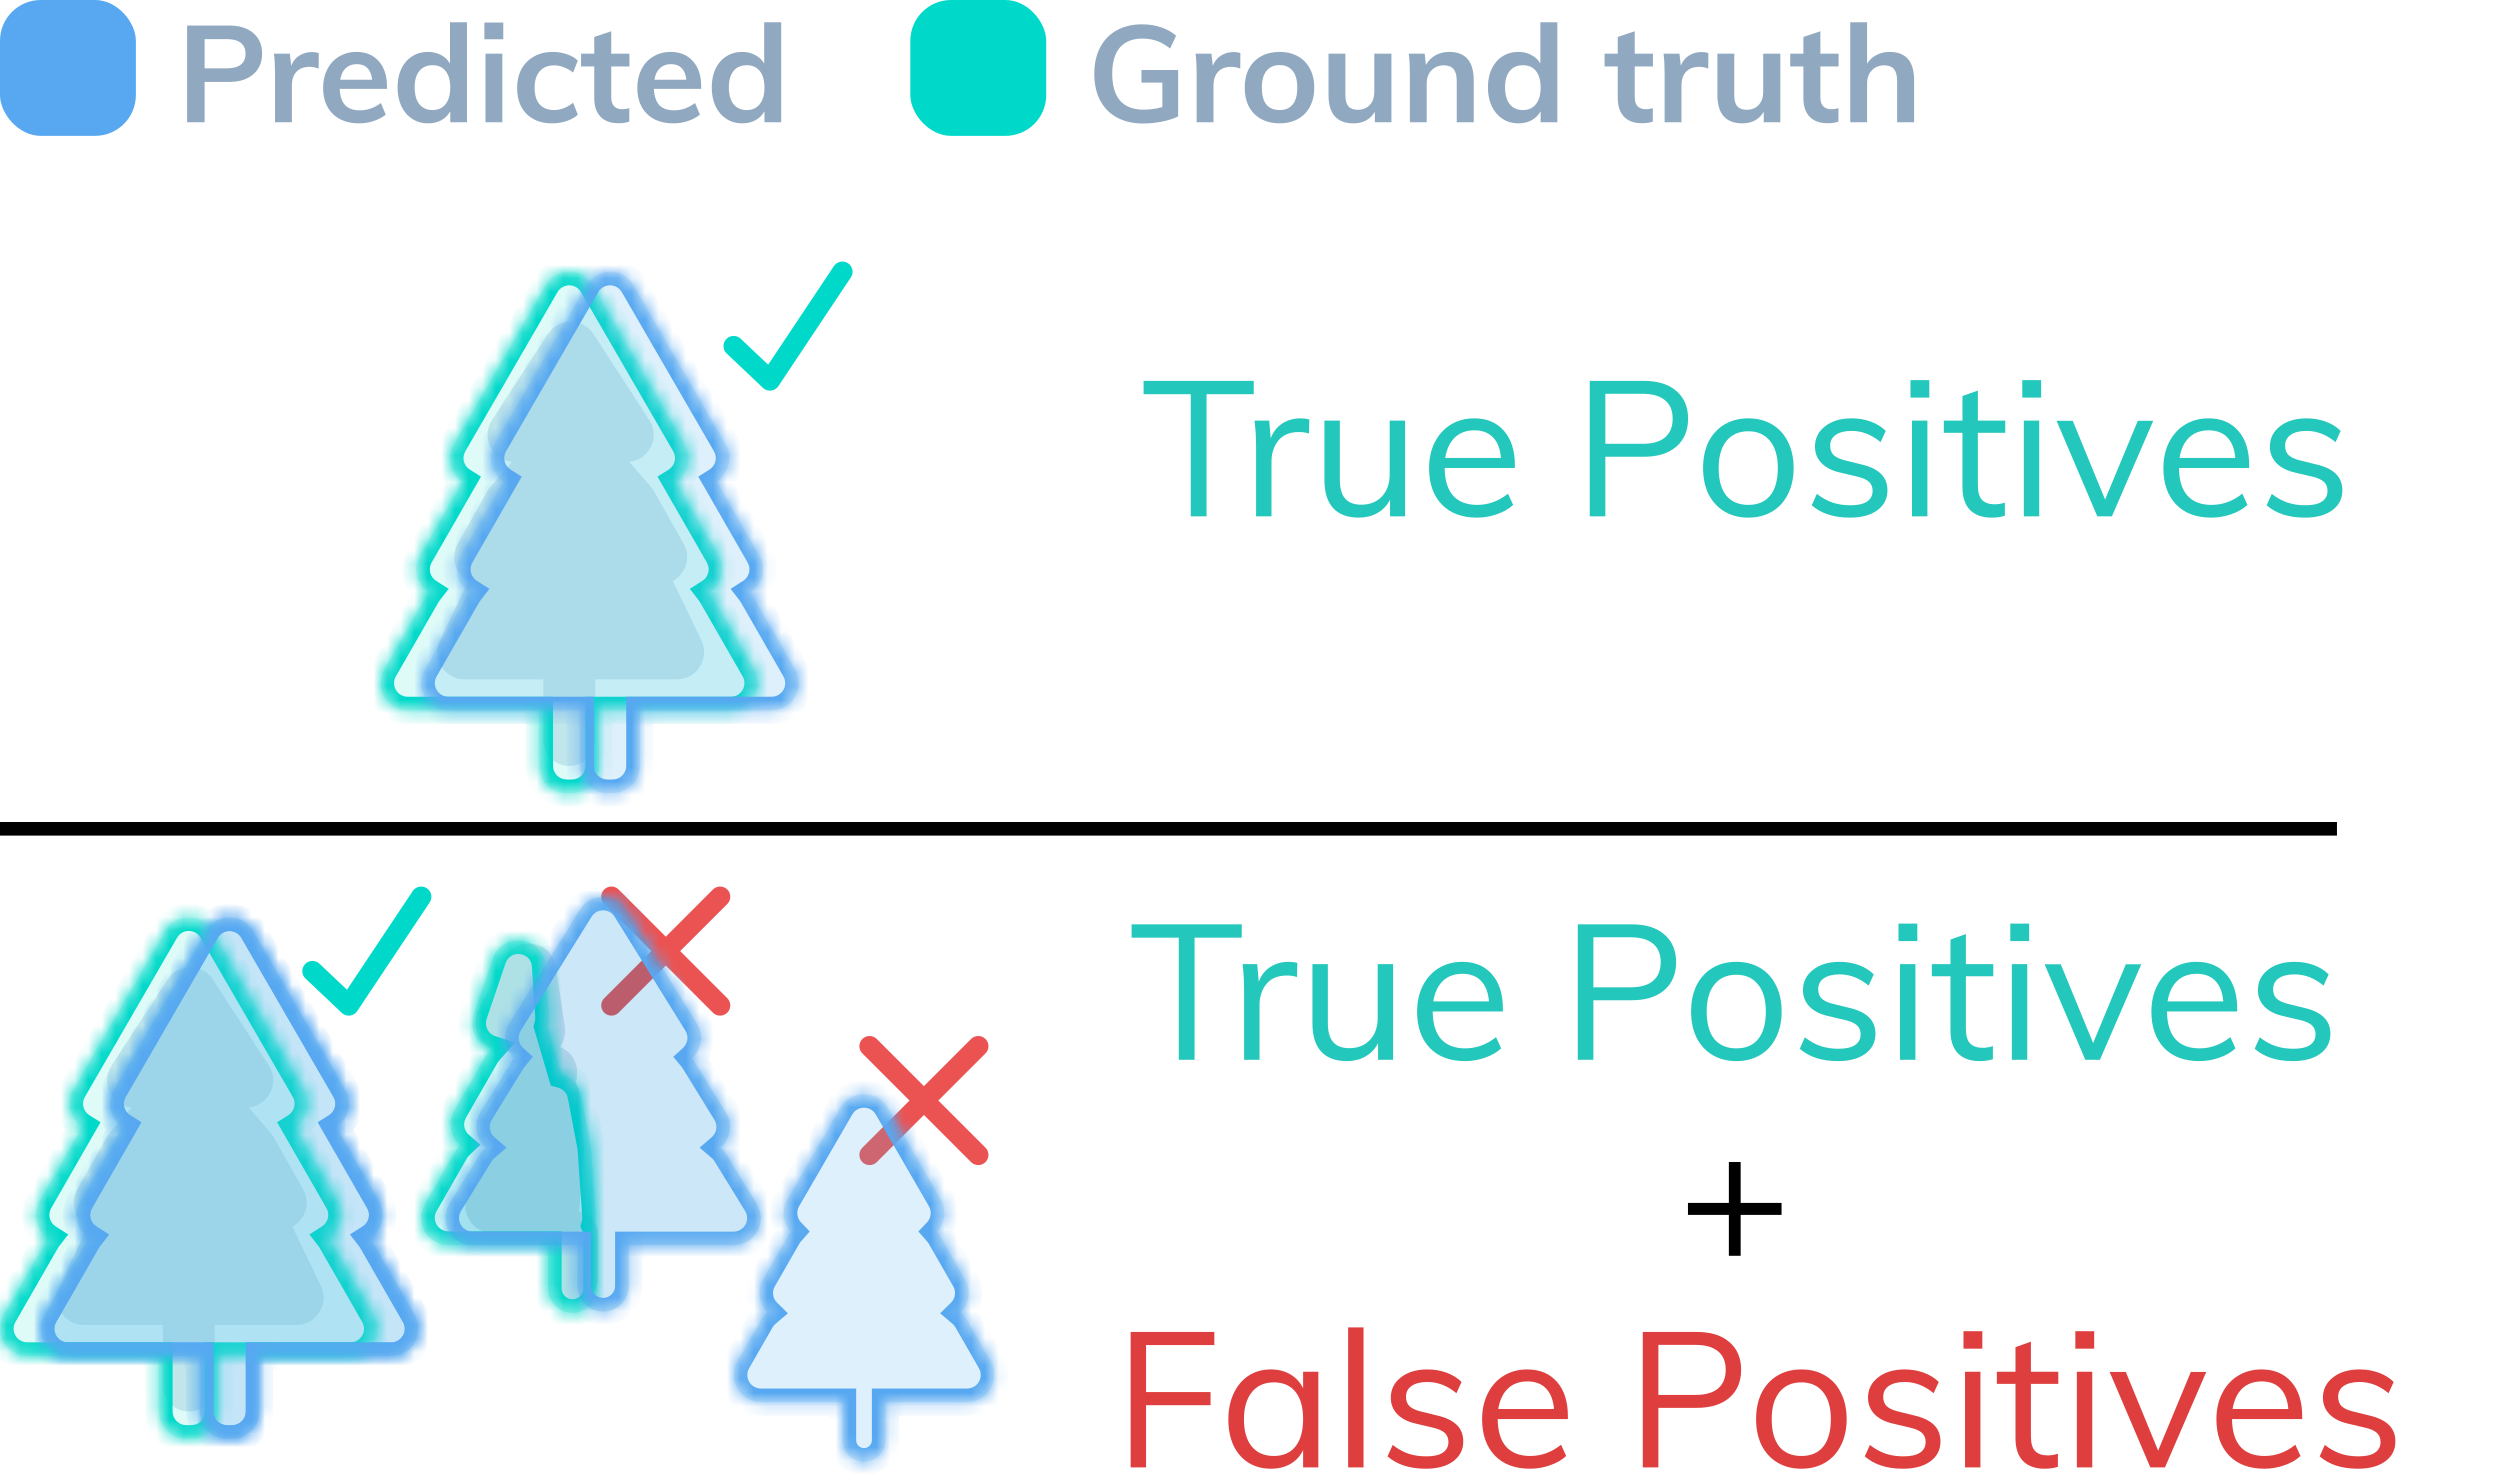 <svg width="184" height="109" viewBox="0 0 184 109" fill="none" xmlns="http://www.w3.org/2000/svg">
<path d="M72 77L64 85" stroke="#EB5353" stroke-width="1.5" stroke-linecap="round" stroke-linejoin="round"/>
<path d="M72 85L64 77" stroke="#EB5353" stroke-width="1.5" stroke-linecap="round" stroke-linejoin="round"/>
<path d="M87.64 29.012H84.168V28.032H92.274V29.012H88.802V38H87.64V29.012ZM95.724 30.79C95.957 30.79 96.171 30.818 96.368 30.874L96.34 31.91C96.125 31.835 95.877 31.798 95.597 31.798C94.916 31.798 94.407 32.013 94.072 32.442C93.745 32.862 93.582 33.375 93.582 33.982V38H92.448V32.932C92.448 32.204 92.41 31.546 92.335 30.958H93.413L93.525 32.26C93.703 31.784 93.987 31.42 94.379 31.168C94.772 30.916 95.219 30.79 95.724 30.79ZM103.414 30.958V38H102.308V36.782C102.084 37.211 101.771 37.538 101.37 37.762C100.968 37.986 100.516 38.098 100.012 38.098C99.181 38.098 98.551 37.865 98.122 37.398C97.692 36.931 97.478 36.241 97.478 35.326V30.958H98.612V35.298C98.612 35.933 98.742 36.399 99.004 36.698C99.265 36.997 99.662 37.146 100.194 37.146C100.819 37.146 101.323 36.945 101.706 36.544C102.088 36.133 102.28 35.597 102.28 34.934V30.958H103.414ZM111.494 34.444H106.328C106.337 35.34 106.542 36.017 106.944 36.474C107.354 36.931 107.947 37.16 108.722 37.16C109.543 37.16 110.299 36.885 110.99 36.334L111.368 37.16C111.06 37.449 110.663 37.678 110.178 37.846C109.702 38.014 109.212 38.098 108.708 38.098C107.606 38.098 106.743 37.776 106.118 37.132C105.492 36.479 105.18 35.587 105.18 34.458C105.18 33.739 105.32 33.105 105.6 32.554C105.88 31.994 106.272 31.56 106.776 31.252C107.28 30.944 107.854 30.79 108.498 30.79C109.431 30.79 110.164 31.098 110.696 31.714C111.228 32.321 111.494 33.161 111.494 34.234V34.444ZM108.512 31.672C107.924 31.672 107.443 31.849 107.07 32.204C106.706 32.559 106.472 33.058 106.37 33.702H110.472C110.416 33.039 110.22 32.535 109.884 32.19C109.557 31.845 109.1 31.672 108.512 31.672ZM117.005 28.032H120.981C122.008 28.032 122.806 28.279 123.375 28.774C123.954 29.269 124.243 29.95 124.243 30.818C124.243 31.686 123.954 32.372 123.375 32.876C122.797 33.371 121.999 33.618 120.981 33.618H118.153V38H117.005V28.032ZM120.883 32.666C121.621 32.666 122.176 32.507 122.549 32.19C122.923 31.873 123.109 31.415 123.109 30.818C123.109 30.221 122.923 29.768 122.549 29.46C122.176 29.143 121.621 28.984 120.883 28.984H118.153V32.666H120.883ZM128.678 38.098C128.015 38.098 127.432 37.949 126.928 37.65C126.424 37.351 126.032 36.927 125.752 36.376C125.481 35.825 125.346 35.181 125.346 34.444C125.346 33.707 125.481 33.063 125.752 32.512C126.032 31.961 126.424 31.537 126.928 31.238C127.432 30.939 128.015 30.79 128.678 30.79C129.34 30.79 129.924 30.939 130.428 31.238C130.932 31.537 131.319 31.961 131.59 32.512C131.87 33.063 132.01 33.707 132.01 34.444C132.01 35.181 131.87 35.825 131.59 36.376C131.319 36.927 130.932 37.351 130.428 37.65C129.924 37.949 129.34 38.098 128.678 38.098ZM128.678 37.16C129.378 37.16 129.914 36.931 130.288 36.474C130.661 36.007 130.848 35.331 130.848 34.444C130.848 33.585 130.656 32.923 130.274 32.456C129.891 31.98 129.359 31.742 128.678 31.742C127.987 31.742 127.45 31.98 127.068 32.456C126.685 32.923 126.494 33.585 126.494 34.444C126.494 35.331 126.68 36.007 127.054 36.474C127.436 36.931 127.978 37.16 128.678 37.16ZM136.158 38.098C134.972 38.098 134.034 37.795 133.344 37.188L133.722 36.348C134.104 36.647 134.492 36.861 134.884 36.992C135.276 37.123 135.714 37.188 136.2 37.188C136.732 37.188 137.133 37.099 137.404 36.922C137.684 36.735 137.824 36.469 137.824 36.124C137.824 35.844 137.73 35.62 137.544 35.452C137.357 35.284 137.049 35.153 136.62 35.06L135.43 34.78C134.842 34.649 134.384 34.416 134.058 34.08C133.74 33.744 133.582 33.343 133.582 32.876C133.582 32.26 133.829 31.761 134.324 31.378C134.818 30.986 135.472 30.79 136.284 30.79C136.778 30.79 137.245 30.869 137.684 31.028C138.122 31.187 138.491 31.415 138.79 31.714L138.412 32.54C137.749 31.989 137.04 31.714 136.284 31.714C135.78 31.714 135.388 31.812 135.108 32.008C134.837 32.195 134.702 32.461 134.702 32.806C134.702 33.095 134.786 33.324 134.954 33.492C135.131 33.66 135.411 33.791 135.794 33.884L136.984 34.178C137.637 34.327 138.122 34.561 138.44 34.878C138.757 35.186 138.916 35.592 138.916 36.096C138.916 36.703 138.668 37.188 138.174 37.552C137.679 37.916 137.007 38.098 136.158 38.098ZM140.723 30.958H141.857V38H140.723V30.958ZM141.997 27.976V29.264H140.611V27.976H141.997ZM145.571 31.854V35.704C145.571 36.227 145.678 36.595 145.893 36.81C146.107 37.015 146.411 37.118 146.803 37.118C147.064 37.118 147.316 37.076 147.559 36.992V37.958C147.269 38.051 146.943 38.098 146.579 38.098C145.907 38.098 145.379 37.911 144.997 37.538C144.623 37.155 144.437 36.595 144.437 35.858V31.854H143.065V30.958H144.437V29.152L145.571 28.746V30.958H147.587V31.854H145.571ZM148.953 30.958H150.087V38H148.953V30.958ZM150.227 27.976V29.264H148.841V27.976H150.227ZM158.477 30.972L155.439 38H154.361L151.365 30.972H152.555L154.935 36.768L157.343 30.972H158.477ZM165.539 34.444H160.373C160.382 35.34 160.587 36.017 160.989 36.474C161.399 36.931 161.992 37.16 162.767 37.16C163.588 37.16 164.344 36.885 165.035 36.334L165.413 37.16C165.105 37.449 164.708 37.678 164.223 37.846C163.747 38.014 163.257 38.098 162.753 38.098C161.651 38.098 160.788 37.776 160.163 37.132C159.537 36.479 159.225 35.587 159.225 34.458C159.225 33.739 159.365 33.105 159.645 32.554C159.925 31.994 160.317 31.56 160.821 31.252C161.325 30.944 161.899 30.79 162.543 30.79C163.476 30.79 164.209 31.098 164.741 31.714C165.273 32.321 165.539 33.161 165.539 34.234V34.444ZM162.557 31.672C161.969 31.672 161.488 31.849 161.115 32.204C160.751 32.559 160.517 33.058 160.415 33.702H164.517C164.461 33.039 164.265 32.535 163.929 32.19C163.602 31.845 163.145 31.672 162.557 31.672ZM169.64 38.098C168.455 38.098 167.517 37.795 166.826 37.188L167.204 36.348C167.587 36.647 167.974 36.861 168.366 36.992C168.758 37.123 169.197 37.188 169.682 37.188C170.214 37.188 170.615 37.099 170.886 36.922C171.166 36.735 171.306 36.469 171.306 36.124C171.306 35.844 171.213 35.62 171.026 35.452C170.839 35.284 170.531 35.153 170.102 35.06L168.912 34.78C168.324 34.649 167.867 34.416 167.54 34.08C167.223 33.744 167.064 33.343 167.064 32.876C167.064 32.26 167.311 31.761 167.806 31.378C168.301 30.986 168.954 30.79 169.766 30.79C170.261 30.79 170.727 30.869 171.166 31.028C171.605 31.187 171.973 31.415 172.272 31.714L171.894 32.54C171.231 31.989 170.522 31.714 169.766 31.714C169.262 31.714 168.87 31.812 168.59 32.008C168.319 32.195 168.184 32.461 168.184 32.806C168.184 33.095 168.268 33.324 168.436 33.492C168.613 33.66 168.893 33.791 169.276 33.884L170.466 34.178C171.119 34.327 171.605 34.561 171.922 34.878C172.239 35.186 172.398 35.592 172.398 36.096C172.398 36.703 172.151 37.188 171.656 37.552C171.161 37.916 170.489 38.098 169.64 38.098Z" fill="#24C7BB"/>
<path d="M86.758 69.012H83.286V68.032H91.392V69.012H87.92V78H86.758V69.012ZM94.842 70.79C95.075 70.79 95.29 70.818 95.486 70.874L95.458 71.91C95.243 71.835 94.996 71.798 94.716 71.798C94.034 71.798 93.526 72.013 93.19 72.442C92.863 72.862 92.7 73.375 92.7 73.982V78H91.566V72.932C91.566 72.204 91.528 71.546 91.454 70.958H92.532L92.644 72.26C92.821 71.784 93.106 71.42 93.498 71.168C93.89 70.916 94.338 70.79 94.842 70.79ZM102.532 70.958V78H101.426V76.782C101.202 77.211 100.889 77.538 100.488 77.762C100.087 77.986 99.634 78.098 99.13 78.098C98.299 78.098 97.669 77.865 97.24 77.398C96.811 76.931 96.596 76.241 96.596 75.326V70.958H97.73V75.298C97.73 75.933 97.861 76.399 98.122 76.698C98.383 76.997 98.78 77.146 99.312 77.146C99.937 77.146 100.441 76.945 100.824 76.544C101.207 76.133 101.398 75.597 101.398 74.934V70.958H102.532ZM110.612 74.444H105.446C105.455 75.34 105.661 76.017 106.062 76.474C106.473 76.931 107.065 77.16 107.84 77.16C108.661 77.16 109.417 76.885 110.108 76.334L110.486 77.16C110.178 77.449 109.781 77.678 109.296 77.846C108.82 78.014 108.33 78.098 107.826 78.098C106.725 78.098 105.861 77.776 105.236 77.132C104.611 76.479 104.298 75.587 104.298 74.458C104.298 73.739 104.438 73.105 104.718 72.554C104.998 71.994 105.39 71.56 105.894 71.252C106.398 70.944 106.972 70.79 107.616 70.79C108.549 70.79 109.282 71.098 109.814 71.714C110.346 72.321 110.612 73.161 110.612 74.234V74.444ZM107.63 71.672C107.042 71.672 106.561 71.849 106.188 72.204C105.824 72.559 105.591 73.058 105.488 73.702H109.59C109.534 73.039 109.338 72.535 109.002 72.19C108.675 71.845 108.218 71.672 107.63 71.672ZM116.124 68.032H120.1C121.126 68.032 121.924 68.279 122.494 68.774C123.072 69.269 123.362 69.95 123.362 70.818C123.362 71.686 123.072 72.372 122.494 72.876C121.915 73.371 121.117 73.618 120.1 73.618H117.272V78H116.124V68.032ZM120.002 72.666C120.739 72.666 121.294 72.507 121.668 72.19C122.041 71.873 122.228 71.415 122.228 70.818C122.228 70.221 122.041 69.768 121.668 69.46C121.294 69.143 120.739 68.984 120.002 68.984H117.272V72.666H120.002ZM127.796 78.098C127.133 78.098 126.55 77.949 126.046 77.65C125.542 77.351 125.15 76.927 124.87 76.376C124.599 75.825 124.464 75.181 124.464 74.444C124.464 73.707 124.599 73.063 124.87 72.512C125.15 71.961 125.542 71.537 126.046 71.238C126.55 70.939 127.133 70.79 127.796 70.79C128.459 70.79 129.042 70.939 129.546 71.238C130.05 71.537 130.437 71.961 130.708 72.512C130.988 73.063 131.128 73.707 131.128 74.444C131.128 75.181 130.988 75.825 130.708 76.376C130.437 76.927 130.05 77.351 129.546 77.65C129.042 77.949 128.459 78.098 127.796 78.098ZM127.796 77.16C128.496 77.16 129.033 76.931 129.406 76.474C129.779 76.007 129.966 75.331 129.966 74.444C129.966 73.585 129.775 72.923 129.392 72.456C129.009 71.98 128.477 71.742 127.796 71.742C127.105 71.742 126.569 71.98 126.186 72.456C125.803 72.923 125.612 73.585 125.612 74.444C125.612 75.331 125.799 76.007 126.172 76.474C126.555 76.931 127.096 77.16 127.796 77.16ZM135.276 78.098C134.09 78.098 133.152 77.795 132.462 77.188L132.84 76.348C133.222 76.647 133.61 76.861 134.002 76.992C134.394 77.123 134.832 77.188 135.318 77.188C135.85 77.188 136.251 77.099 136.522 76.922C136.802 76.735 136.942 76.469 136.942 76.124C136.942 75.844 136.848 75.62 136.662 75.452C136.475 75.284 136.167 75.153 135.738 75.06L134.548 74.78C133.96 74.649 133.502 74.416 133.176 74.08C132.858 73.744 132.7 73.343 132.7 72.876C132.7 72.26 132.947 71.761 133.442 71.378C133.936 70.986 134.59 70.79 135.402 70.79C135.896 70.79 136.363 70.869 136.802 71.028C137.24 71.187 137.609 71.415 137.908 71.714L137.53 72.54C136.867 71.989 136.158 71.714 135.402 71.714C134.898 71.714 134.506 71.812 134.226 72.008C133.955 72.195 133.82 72.461 133.82 72.806C133.82 73.095 133.904 73.324 134.072 73.492C134.249 73.66 134.529 73.791 134.912 73.884L136.102 74.178C136.755 74.327 137.24 74.561 137.558 74.878C137.875 75.186 138.034 75.592 138.034 76.096C138.034 76.703 137.786 77.188 137.292 77.552C136.797 77.916 136.125 78.098 135.276 78.098ZM139.841 70.958H140.975V78H139.841V70.958ZM141.115 67.976V69.264H139.729V67.976H141.115ZM144.689 71.854V75.704C144.689 76.227 144.796 76.595 145.011 76.81C145.226 77.015 145.529 77.118 145.921 77.118C146.182 77.118 146.434 77.076 146.677 76.992V77.958C146.388 78.051 146.061 78.098 145.697 78.098C145.025 78.098 144.498 77.911 144.115 77.538C143.742 77.155 143.555 76.595 143.555 75.858V71.854H142.183V70.958H143.555V69.152L144.689 68.746V70.958H146.705V71.854H144.689ZM148.071 70.958H149.205V78H148.071V70.958ZM149.345 67.976V69.264H147.959V67.976H149.345ZM157.595 70.972L154.557 78H153.479L150.483 70.972H151.673L154.053 76.768L156.461 70.972H157.595ZM164.657 74.444H159.491C159.5 75.34 159.706 76.017 160.107 76.474C160.518 76.931 161.11 77.16 161.885 77.16C162.706 77.16 163.462 76.885 164.153 76.334L164.531 77.16C164.223 77.449 163.826 77.678 163.341 77.846C162.865 78.014 162.375 78.098 161.871 78.098C160.77 78.098 159.906 77.776 159.281 77.132C158.656 76.479 158.343 75.587 158.343 74.458C158.343 73.739 158.483 73.105 158.763 72.554C159.043 71.994 159.435 71.56 159.939 71.252C160.443 70.944 161.017 70.79 161.661 70.79C162.594 70.79 163.327 71.098 163.859 71.714C164.391 72.321 164.657 73.161 164.657 74.234V74.444ZM161.675 71.672C161.087 71.672 160.606 71.849 160.233 72.204C159.869 72.559 159.636 73.058 159.533 73.702H163.635C163.579 73.039 163.383 72.535 163.047 72.19C162.72 71.845 162.263 71.672 161.675 71.672ZM168.758 78.098C167.573 78.098 166.635 77.795 165.944 77.188L166.322 76.348C166.705 76.647 167.092 76.861 167.484 76.992C167.876 77.123 168.315 77.188 168.8 77.188C169.332 77.188 169.733 77.099 170.004 76.922C170.284 76.735 170.424 76.469 170.424 76.124C170.424 75.844 170.331 75.62 170.144 75.452C169.957 75.284 169.649 75.153 169.22 75.06L168.03 74.78C167.442 74.649 166.985 74.416 166.658 74.08C166.341 73.744 166.182 73.343 166.182 72.876C166.182 72.26 166.429 71.761 166.924 71.378C167.419 70.986 168.072 70.79 168.884 70.79C169.379 70.79 169.845 70.869 170.284 71.028C170.723 71.187 171.091 71.415 171.39 71.714L171.012 72.54C170.349 71.989 169.64 71.714 168.884 71.714C168.38 71.714 167.988 71.812 167.708 72.008C167.437 72.195 167.302 72.461 167.302 72.806C167.302 73.095 167.386 73.324 167.554 73.492C167.731 73.66 168.011 73.791 168.394 73.884L169.584 74.178C170.237 74.327 170.723 74.561 171.04 74.878C171.357 75.186 171.516 75.592 171.516 76.096C171.516 76.703 171.269 77.188 170.774 77.552C170.279 77.916 169.607 78.098 168.758 78.098Z" fill="#24C7BB"/>
<path d="M131.122 89.416H128.112V92.426H127.244V89.416H124.234V88.534H127.244V85.524H128.112V88.534H131.122V89.416Z" fill="black"/>
<path d="M83.215 98.032H89.375V98.998H84.349V102.456H89.095V103.422H84.349V108H83.215V98.032ZM97.029 100.958V108H95.909V106.726C95.704 107.165 95.391 107.505 94.971 107.748C94.561 107.981 94.08 108.098 93.529 108.098C92.904 108.098 92.353 107.949 91.877 107.65C91.411 107.351 91.047 106.931 90.785 106.39C90.533 105.839 90.407 105.2 90.407 104.472C90.407 103.744 90.538 103.105 90.799 102.554C91.061 101.994 91.425 101.56 91.891 101.252C92.367 100.944 92.913 100.79 93.529 100.79C94.08 100.79 94.561 100.911 94.971 101.154C95.382 101.397 95.695 101.737 95.909 102.176V100.958H97.029ZM93.753 107.16C94.444 107.16 94.976 106.927 95.349 106.46C95.723 105.984 95.909 105.312 95.909 104.444C95.909 103.576 95.723 102.909 95.349 102.442C94.976 101.975 94.444 101.742 93.753 101.742C93.063 101.742 92.521 101.985 92.129 102.47C91.747 102.946 91.555 103.613 91.555 104.472C91.555 105.331 91.747 105.993 92.129 106.46C92.512 106.927 93.053 107.16 93.753 107.16ZM99.222 97.696H100.356V108H99.222V97.696ZM104.938 108.098C103.752 108.098 102.814 107.795 102.124 107.188L102.502 106.348C102.884 106.647 103.272 106.861 103.664 106.992C104.056 107.123 104.494 107.188 104.98 107.188C105.512 107.188 105.913 107.099 106.184 106.922C106.464 106.735 106.604 106.469 106.604 106.124C106.604 105.844 106.51 105.62 106.324 105.452C106.137 105.284 105.829 105.153 105.4 105.06L104.21 104.78C103.622 104.649 103.164 104.416 102.838 104.08C102.52 103.744 102.362 103.343 102.362 102.876C102.362 102.26 102.609 101.761 103.104 101.378C103.598 100.986 104.252 100.79 105.064 100.79C105.558 100.79 106.025 100.869 106.464 101.028C106.902 101.187 107.271 101.415 107.57 101.714L107.192 102.54C106.529 101.989 105.82 101.714 105.064 101.714C104.56 101.714 104.168 101.812 103.888 102.008C103.617 102.195 103.482 102.461 103.482 102.806C103.482 103.095 103.566 103.324 103.734 103.492C103.911 103.66 104.191 103.791 104.574 103.884L105.764 104.178C106.417 104.327 106.902 104.561 107.22 104.878C107.537 105.186 107.696 105.592 107.696 106.096C107.696 106.703 107.448 107.188 106.954 107.552C106.459 107.916 105.787 108.098 104.938 108.098ZM115.397 104.444H110.231C110.24 105.34 110.446 106.017 110.847 106.474C111.258 106.931 111.85 107.16 112.625 107.16C113.446 107.16 114.202 106.885 114.893 106.334L115.271 107.16C114.963 107.449 114.566 107.678 114.081 107.846C113.605 108.014 113.115 108.098 112.611 108.098C111.51 108.098 110.646 107.776 110.021 107.132C109.396 106.479 109.083 105.587 109.083 104.458C109.083 103.739 109.223 103.105 109.503 102.554C109.783 101.994 110.175 101.56 110.679 101.252C111.183 100.944 111.757 100.79 112.401 100.79C113.334 100.79 114.067 101.098 114.599 101.714C115.131 102.321 115.397 103.161 115.397 104.234V104.444ZM112.415 101.672C111.827 101.672 111.346 101.849 110.973 102.204C110.609 102.559 110.376 103.058 110.273 103.702H114.375C114.319 103.039 114.123 102.535 113.787 102.19C113.46 101.845 113.003 101.672 112.415 101.672ZM120.909 98.032H124.885C125.911 98.032 126.709 98.279 127.279 98.774C127.857 99.269 128.147 99.95 128.147 100.818C128.147 101.686 127.857 102.372 127.279 102.876C126.7 103.371 125.902 103.618 124.885 103.618H122.057V108H120.909V98.032ZM124.787 102.666C125.524 102.666 126.079 102.507 126.453 102.19C126.826 101.873 127.013 101.415 127.013 100.818C127.013 100.221 126.826 99.768 126.453 99.46C126.079 99.143 125.524 98.984 124.787 98.984H122.057V102.666H124.787ZM132.581 108.098C131.918 108.098 131.335 107.949 130.831 107.65C130.327 107.351 129.935 106.927 129.655 106.376C129.384 105.825 129.249 105.181 129.249 104.444C129.249 103.707 129.384 103.063 129.655 102.512C129.935 101.961 130.327 101.537 130.831 101.238C131.335 100.939 131.918 100.79 132.581 100.79C133.244 100.79 133.827 100.939 134.331 101.238C134.835 101.537 135.222 101.961 135.493 102.512C135.773 103.063 135.913 103.707 135.913 104.444C135.913 105.181 135.773 105.825 135.493 106.376C135.222 106.927 134.835 107.351 134.331 107.65C133.827 107.949 133.244 108.098 132.581 108.098ZM132.581 107.16C133.281 107.16 133.818 106.931 134.191 106.474C134.564 106.007 134.751 105.331 134.751 104.444C134.751 103.585 134.56 102.923 134.177 102.456C133.794 101.98 133.262 101.742 132.581 101.742C131.89 101.742 131.354 101.98 130.971 102.456C130.588 102.923 130.397 103.585 130.397 104.444C130.397 105.331 130.584 106.007 130.957 106.474C131.34 106.931 131.881 107.16 132.581 107.16ZM140.061 108.098C138.876 108.098 137.938 107.795 137.247 107.188L137.625 106.348C138.008 106.647 138.395 106.861 138.787 106.992C139.179 107.123 139.618 107.188 140.103 107.188C140.635 107.188 141.036 107.099 141.307 106.922C141.587 106.735 141.727 106.469 141.727 106.124C141.727 105.844 141.634 105.62 141.447 105.452C141.26 105.284 140.952 105.153 140.523 105.06L139.333 104.78C138.745 104.649 138.288 104.416 137.961 104.08C137.644 103.744 137.485 103.343 137.485 102.876C137.485 102.26 137.732 101.761 138.227 101.378C138.722 100.986 139.375 100.79 140.187 100.79C140.682 100.79 141.148 100.869 141.587 101.028C142.026 101.187 142.394 101.415 142.693 101.714L142.315 102.54C141.652 101.989 140.943 101.714 140.187 101.714C139.683 101.714 139.291 101.812 139.011 102.008C138.74 102.195 138.605 102.461 138.605 102.806C138.605 103.095 138.689 103.324 138.857 103.492C139.034 103.66 139.314 103.791 139.697 103.884L140.887 104.178C141.54 104.327 142.026 104.561 142.343 104.878C142.66 105.186 142.819 105.592 142.819 106.096C142.819 106.703 142.572 107.188 142.077 107.552C141.582 107.916 140.91 108.098 140.061 108.098ZM144.626 100.958H145.76V108H144.626V100.958ZM145.9 97.976V99.264H144.514V97.976H145.9ZM149.474 101.854V105.704C149.474 106.227 149.581 106.595 149.796 106.81C150.011 107.015 150.314 107.118 150.706 107.118C150.967 107.118 151.219 107.076 151.462 106.992V107.958C151.173 108.051 150.846 108.098 150.482 108.098C149.81 108.098 149.283 107.911 148.9 107.538C148.527 107.155 148.34 106.595 148.34 105.858V101.854H146.968V100.958H148.34V99.152L149.474 98.746V100.958H151.49V101.854H149.474ZM152.857 100.958H153.991V108H152.857V100.958ZM154.131 97.976V99.264H152.745V97.976H154.131ZM162.381 100.972L159.343 108H158.265L155.269 100.972H156.459L158.839 106.768L161.247 100.972H162.381ZM169.442 104.444H164.276C164.285 105.34 164.491 106.017 164.892 106.474C165.303 106.931 165.895 107.16 166.67 107.16C167.491 107.16 168.247 106.885 168.938 106.334L169.316 107.16C169.008 107.449 168.611 107.678 168.126 107.846C167.65 108.014 167.16 108.098 166.656 108.098C165.555 108.098 164.691 107.776 164.066 107.132C163.441 106.479 163.128 105.587 163.128 104.458C163.128 103.739 163.268 103.105 163.548 102.554C163.828 101.994 164.22 101.56 164.724 101.252C165.228 100.944 165.802 100.79 166.446 100.79C167.379 100.79 168.112 101.098 168.644 101.714C169.176 102.321 169.442 103.161 169.442 104.234V104.444ZM166.46 101.672C165.872 101.672 165.391 101.849 165.018 102.204C164.654 102.559 164.421 103.058 164.318 103.702H168.42C168.364 103.039 168.168 102.535 167.832 102.19C167.505 101.845 167.048 101.672 166.46 101.672ZM173.543 108.098C172.358 108.098 171.42 107.795 170.729 107.188L171.107 106.348C171.49 106.647 171.877 106.861 172.269 106.992C172.661 107.123 173.1 107.188 173.585 107.188C174.117 107.188 174.519 107.099 174.789 106.922C175.069 106.735 175.209 106.469 175.209 106.124C175.209 105.844 175.116 105.62 174.929 105.452C174.743 105.284 174.435 105.153 174.005 105.06L172.815 104.78C172.227 104.649 171.77 104.416 171.443 104.08C171.126 103.744 170.967 103.343 170.967 102.876C170.967 102.26 171.215 101.761 171.709 101.378C172.204 100.986 172.857 100.79 173.669 100.79C174.164 100.79 174.631 100.869 175.069 101.028C175.508 101.187 175.877 101.415 176.175 101.714L175.797 102.54C175.135 101.989 174.425 101.714 173.669 101.714C173.165 101.714 172.773 101.812 172.493 102.008C172.223 102.195 172.087 102.461 172.087 102.806C172.087 103.095 172.171 103.324 172.339 103.492C172.517 103.66 172.797 103.791 173.179 103.884L174.369 104.178C175.023 104.327 175.508 104.561 175.825 104.878C176.143 105.186 176.301 105.592 176.301 106.096C176.301 106.703 176.054 107.188 175.559 107.552C175.065 107.916 174.393 108.098 173.543 108.098Z" fill="#DE3E3E"/>
<path d="M0 61H172" stroke="black"/>
<rect x="67" width="10" height="10" rx="3" fill="#00D9C9"/>
<path d="M53 66L45 74" stroke="#EB5353" stroke-width="1.5" stroke-linecap="round" stroke-linejoin="round"/>
<path d="M53 74L45 66" stroke="#EB5353" stroke-width="1.5" stroke-linecap="round" stroke-linejoin="round"/>
<rect width="10" height="10" rx="3" fill="#57A8F1"/>
<path d="M86.71 5.15V8.57C86.383 8.73 85.99 8.857 85.53 8.95C85.07 9.043 84.6 9.09 84.12 9.09C83.387 9.09 82.75 8.943 82.21 8.65C81.67 8.357 81.257 7.937 80.97 7.39C80.683 6.843 80.54 6.19 80.54 5.43C80.54 4.683 80.683 4.037 80.97 3.49C81.257 2.943 81.663 2.523 82.19 2.23C82.723 1.937 83.347 1.79 84.06 1.79C84.56 1.79 85.027 1.863 85.46 2.01C85.9 2.157 86.267 2.363 86.56 2.63L86.12 3.57C85.787 3.31 85.46 3.123 85.14 3.01C84.82 2.897 84.47 2.84 84.09 2.84C83.357 2.84 82.8 3.06 82.42 3.5C82.047 3.94 81.86 4.583 81.86 5.43C81.86 6.303 82.053 6.963 82.44 7.41C82.827 7.85 83.403 8.07 84.17 8.07C84.637 8.07 85.097 8.007 85.55 7.88V6.08H84.01V5.15H86.71ZM90.793 3.83C90.986 3.83 91.153 3.857 91.293 3.91L91.283 5.05C91.069 4.963 90.849 4.92 90.623 4.92C90.196 4.92 89.869 5.043 89.643 5.29C89.423 5.537 89.313 5.863 89.313 6.27V9H88.073V5.38C88.073 4.847 88.046 4.37 87.993 3.95H89.163L89.263 4.84C89.389 4.513 89.589 4.263 89.863 4.09C90.136 3.917 90.446 3.83 90.793 3.83ZM94.181 9.08C93.668 9.08 93.214 8.973 92.821 8.76C92.434 8.547 92.134 8.243 91.921 7.85C91.714 7.45 91.611 6.983 91.611 6.45C91.611 5.917 91.714 5.453 91.921 5.06C92.134 4.66 92.434 4.353 92.821 4.14C93.214 3.927 93.668 3.82 94.181 3.82C94.688 3.82 95.134 3.927 95.521 4.14C95.908 4.353 96.204 4.66 96.411 5.06C96.624 5.453 96.731 5.917 96.731 6.45C96.731 6.983 96.624 7.45 96.411 7.85C96.204 8.243 95.908 8.547 95.521 8.76C95.134 8.973 94.688 9.08 94.181 9.08ZM94.171 8.1C94.598 8.1 94.921 7.963 95.141 7.69C95.368 7.41 95.481 6.997 95.481 6.45C95.481 5.91 95.368 5.5 95.141 5.22C94.914 4.933 94.594 4.79 94.181 4.79C93.761 4.79 93.438 4.933 93.211 5.22C92.984 5.5 92.871 5.91 92.871 6.45C92.871 6.997 92.981 7.41 93.201 7.69C93.428 7.963 93.751 8.1 94.171 8.1ZM102.409 3.95V9H101.189V8.22C101.029 8.5 100.816 8.713 100.549 8.86C100.282 9.007 99.976 9.08 99.629 9.08C98.396 9.08 97.779 8.387 97.779 7V3.95H99.019V7.01C99.019 7.377 99.092 7.647 99.239 7.82C99.392 7.993 99.626 8.08 99.939 8.08C100.306 8.08 100.599 7.96 100.819 7.72C101.039 7.48 101.149 7.16 101.149 6.76V3.95H102.409ZM106.656 3.82C107.863 3.82 108.466 4.513 108.466 5.9V9H107.216V5.96C107.216 5.56 107.139 5.27 106.986 5.09C106.833 4.903 106.596 4.81 106.276 4.81C105.896 4.81 105.589 4.933 105.356 5.18C105.123 5.42 105.006 5.74 105.006 6.14V9H103.766V5.38C103.766 4.847 103.739 4.37 103.686 3.95H104.856L104.946 4.78C105.119 4.473 105.353 4.237 105.646 4.07C105.946 3.903 106.283 3.82 106.656 3.82ZM114.621 1.64V9H113.391V8.19C113.238 8.47 113.018 8.69 112.731 8.85C112.445 9.003 112.118 9.08 111.751 9.08C111.318 9.08 110.931 8.97 110.591 8.75C110.251 8.53 109.985 8.22 109.791 7.82C109.605 7.413 109.511 6.95 109.511 6.43C109.511 5.91 109.605 5.453 109.791 5.06C109.978 4.667 110.241 4.363 110.581 4.15C110.921 3.93 111.311 3.82 111.751 3.82C112.111 3.82 112.431 3.897 112.711 4.05C112.998 4.197 113.218 4.407 113.371 4.68V1.64H114.621ZM112.081 8.1C112.495 8.1 112.815 7.957 113.041 7.67C113.275 7.383 113.391 6.977 113.391 6.45C113.391 5.923 113.278 5.517 113.051 5.23C112.825 4.943 112.505 4.8 112.091 4.8C111.671 4.8 111.345 4.943 111.111 5.23C110.885 5.51 110.771 5.91 110.771 6.43C110.771 6.957 110.885 7.367 111.111 7.66C111.345 7.953 111.668 8.1 112.081 8.1ZM120.317 4.89V7.15C120.317 7.743 120.594 8.04 121.147 8.04C121.3 8.04 121.467 8.013 121.647 7.96V8.95C121.427 9.03 121.16 9.07 120.847 9.07C120.274 9.07 119.834 8.91 119.527 8.59C119.22 8.27 119.067 7.81 119.067 7.21V4.89H118.097V3.95H119.067V2.72L120.317 2.3V3.95H121.657V4.89H120.317ZM125.236 3.83C125.429 3.83 125.596 3.857 125.736 3.91L125.726 5.05C125.513 4.963 125.293 4.92 125.066 4.92C124.639 4.92 124.313 5.043 124.086 5.29C123.866 5.537 123.756 5.863 123.756 6.27V9H122.516V5.38C122.516 4.847 122.489 4.37 122.436 3.95H123.606L123.706 4.84C123.833 4.513 124.033 4.263 124.306 4.09C124.579 3.917 124.889 3.83 125.236 3.83ZM131.032 3.95V9H129.812V8.22C129.652 8.5 129.439 8.713 129.172 8.86C128.905 9.007 128.599 9.08 128.252 9.08C127.019 9.08 126.402 8.387 126.402 7V3.95H127.642V7.01C127.642 7.377 127.715 7.647 127.862 7.82C128.015 7.993 128.249 8.08 128.562 8.08C128.929 8.08 129.222 7.96 129.442 7.72C129.662 7.48 129.772 7.16 129.772 6.76V3.95H131.032ZM133.979 4.89V7.15C133.979 7.743 134.256 8.04 134.809 8.04C134.962 8.04 135.129 8.013 135.309 7.96V8.95C135.089 9.03 134.822 9.07 134.509 9.07C133.936 9.07 133.496 8.91 133.189 8.59C132.882 8.27 132.729 7.81 132.729 7.21V4.89H131.759V3.95H132.729V2.72L133.979 2.3V3.95H135.319V4.89H133.979ZM139.068 3.82C140.275 3.82 140.878 4.513 140.878 5.9V9H139.628V5.96C139.628 5.56 139.551 5.27 139.398 5.09C139.245 4.903 139.008 4.81 138.688 4.81C138.308 4.81 138.001 4.933 137.768 5.18C137.535 5.42 137.418 5.74 137.418 6.14V9H136.178V1.64H137.418V4.68C137.591 4.407 137.821 4.197 138.108 4.05C138.395 3.897 138.715 3.82 139.068 3.82Z" fill="#91A9C0"/>
<path d="M13.77 1.88H16.86C17.627 1.88 18.223 2.067 18.65 2.44C19.077 2.807 19.29 3.31 19.29 3.95C19.29 4.59 19.073 5.097 18.64 5.47C18.213 5.843 17.62 6.03 16.86 6.03H15.06V9H13.77V1.88ZM16.71 5.03C17.157 5.03 17.493 4.94 17.72 4.76C17.953 4.573 18.07 4.307 18.07 3.96C18.07 3.607 17.957 3.34 17.73 3.16C17.503 2.973 17.163 2.88 16.71 2.88H15.06V5.03H16.71ZM22.962 3.83C23.156 3.83 23.323 3.857 23.462 3.91L23.453 5.05C23.239 4.963 23.019 4.92 22.793 4.92C22.366 4.92 22.039 5.043 21.812 5.29C21.593 5.537 21.483 5.863 21.483 6.27V9H20.242V5.38C20.242 4.847 20.216 4.37 20.163 3.95H21.332L21.433 4.84C21.559 4.513 21.759 4.263 22.032 4.09C22.306 3.917 22.616 3.83 22.962 3.83ZM28.481 6.54H25.001C25.027 7.08 25.161 7.48 25.401 7.74C25.648 7.993 26.011 8.12 26.491 8.12C27.044 8.12 27.558 7.94 28.031 7.58L28.391 8.44C28.151 8.633 27.854 8.79 27.501 8.91C27.154 9.023 26.801 9.08 26.441 9.08C25.614 9.08 24.964 8.847 24.491 8.38C24.017 7.913 23.781 7.273 23.781 6.46C23.781 5.947 23.884 5.49 24.091 5.09C24.297 4.69 24.587 4.38 24.961 4.16C25.334 3.933 25.758 3.82 26.231 3.82C26.924 3.82 27.471 4.047 27.871 4.5C28.277 4.947 28.481 5.563 28.481 6.35V6.54ZM26.261 4.72C25.927 4.72 25.654 4.82 25.441 5.02C25.234 5.213 25.101 5.497 25.041 5.87H27.391C27.351 5.49 27.234 5.203 27.041 5.01C26.854 4.817 26.594 4.72 26.261 4.72ZM34.369 1.64V9H33.139V8.19C32.986 8.47 32.766 8.69 32.479 8.85C32.193 9.003 31.866 9.08 31.499 9.08C31.066 9.08 30.679 8.97 30.339 8.75C29.999 8.53 29.733 8.22 29.539 7.82C29.353 7.413 29.259 6.95 29.259 6.43C29.259 5.91 29.353 5.453 29.539 5.06C29.726 4.667 29.989 4.363 30.329 4.15C30.669 3.93 31.059 3.82 31.499 3.82C31.859 3.82 32.179 3.897 32.459 4.05C32.746 4.197 32.966 4.407 33.119 4.68V1.64H34.369ZM31.829 8.1C32.243 8.1 32.563 7.957 32.789 7.67C33.023 7.383 33.139 6.977 33.139 6.45C33.139 5.923 33.026 5.517 32.799 5.23C32.573 4.943 32.253 4.8 31.839 4.8C31.419 4.8 31.093 4.943 30.859 5.23C30.633 5.51 30.519 5.91 30.519 6.43C30.519 6.957 30.633 7.367 30.859 7.66C31.093 7.953 31.416 8.1 31.829 8.1ZM35.731 3.95H36.971V9H35.731V3.95ZM37.041 1.66V2.89H35.651V1.66H37.041ZM40.628 9.08C40.102 9.08 39.645 8.973 39.258 8.76C38.871 8.547 38.575 8.247 38.368 7.86C38.161 7.467 38.058 7.007 38.058 6.48C38.058 5.953 38.165 5.49 38.378 5.09C38.598 4.69 38.905 4.38 39.298 4.16C39.698 3.933 40.158 3.82 40.678 3.82C41.038 3.82 41.385 3.877 41.718 3.99C42.058 4.103 42.328 4.26 42.528 4.46L42.178 5.34C41.965 5.167 41.738 5.037 41.498 4.95C41.258 4.857 41.022 4.81 40.788 4.81C40.335 4.81 39.981 4.953 39.728 5.24C39.475 5.52 39.348 5.927 39.348 6.46C39.348 6.993 39.471 7.4 39.718 7.68C39.971 7.96 40.328 8.1 40.788 8.1C41.022 8.1 41.258 8.053 41.498 7.96C41.738 7.867 41.965 7.733 42.178 7.56L42.528 8.44C42.315 8.64 42.038 8.797 41.698 8.91C41.358 9.023 41.002 9.08 40.628 9.08ZM44.987 4.89V7.15C44.987 7.743 45.264 8.04 45.817 8.04C45.97 8.04 46.137 8.013 46.317 7.96V8.95C46.097 9.03 45.83 9.07 45.517 9.07C44.944 9.07 44.504 8.91 44.197 8.59C43.89 8.27 43.737 7.81 43.737 7.21V4.89H42.767V3.95H43.737V2.72L44.987 2.3V3.95H46.327V4.89H44.987ZM51.606 6.54H48.126C48.153 7.08 48.286 7.48 48.526 7.74C48.773 7.993 49.136 8.12 49.616 8.12C50.169 8.12 50.682 7.94 51.156 7.58L51.516 8.44C51.276 8.633 50.979 8.79 50.626 8.91C50.279 9.023 49.926 9.08 49.566 9.08C48.739 9.08 48.089 8.847 47.616 8.38C47.142 7.913 46.906 7.273 46.906 6.46C46.906 5.947 47.009 5.49 47.216 5.09C47.422 4.69 47.712 4.38 48.086 4.16C48.459 3.933 48.883 3.82 49.356 3.82C50.049 3.82 50.596 4.047 50.996 4.5C51.403 4.947 51.606 5.563 51.606 6.35V6.54ZM49.386 4.72C49.053 4.72 48.779 4.82 48.566 5.02C48.359 5.213 48.226 5.497 48.166 5.87H50.516C50.476 5.49 50.359 5.203 50.166 5.01C49.979 4.817 49.719 4.72 49.386 4.72ZM57.494 1.64V9H56.264V8.19C56.111 8.47 55.891 8.69 55.604 8.85C55.318 9.003 54.991 9.08 54.624 9.08C54.191 9.08 53.804 8.97 53.464 8.75C53.124 8.53 52.858 8.22 52.664 7.82C52.478 7.413 52.384 6.95 52.384 6.43C52.384 5.91 52.478 5.453 52.664 5.06C52.851 4.667 53.114 4.363 53.454 4.15C53.794 3.93 54.184 3.82 54.624 3.82C54.984 3.82 55.304 3.897 55.584 4.05C55.871 4.197 56.091 4.407 56.244 4.68V1.64H57.494ZM54.954 8.1C55.368 8.1 55.688 7.957 55.914 7.67C56.148 7.383 56.264 6.977 56.264 6.45C56.264 5.923 56.151 5.517 55.924 5.23C55.698 4.943 55.378 4.8 54.964 4.8C54.544 4.8 54.218 4.943 53.984 5.23C53.758 5.51 53.644 5.91 53.644 6.43C53.644 6.957 53.758 7.367 53.984 7.66C54.218 7.953 54.541 8.1 54.954 8.1Z" fill="#91A9C0"/>
<path d="M23 71.474L25.667 74L31 66" stroke="#00D9C9" stroke-width="1.5" stroke-linecap="round" stroke-linejoin="round"/>
<path d="M54 25.474L56.667 28L62 20" stroke="#00D9C9" stroke-width="1.5" stroke-linecap="round" stroke-linejoin="round"/>
<path fill-rule="evenodd" clip-rule="evenodd" d="M15.676 72.099C14.887 70.885 13.11 70.885 12.322 72.099L8.211 78.427C7.384 79.701 8.224 81.367 9.69 81.507L8.084 83.366C7.998 83.466 7.922 83.574 7.857 83.689L5.685 87.532C5.104 88.56 5.544 89.778 6.478 90.281C6.472 90.293 6.467 90.304 6.461 90.316L4.378 94.65C3.739 95.977 4.707 97.516 6.18 97.516H11.989C11.987 97.548 11.986 97.58 11.986 97.612V101.978C11.986 103.033 12.841 103.888 13.896 103.888C14.951 103.888 15.806 103.033 15.806 101.978V97.612C15.806 97.58 15.805 97.548 15.803 97.516H21.819C23.292 97.516 24.26 95.977 23.622 94.65L21.538 90.316C21.533 90.304 21.527 90.292 21.52 90.28C22.454 89.776 22.893 88.56 22.312 87.532L20.14 83.689C20.076 83.574 19.999 83.466 19.913 83.366L18.308 81.507C19.774 81.367 20.614 79.701 19.786 78.427L15.676 72.099Z" fill="#DAE4ED"/>
<mask id="path-15-inside-1" fill="white">
<path fill-rule="evenodd" clip-rule="evenodd" d="M18.628 68.514C17.858 67.184 15.937 67.184 15.166 68.514L8.381 80.229C7.809 81.218 8.19 82.392 9.054 82.932L5.9 88.422C5.336 89.404 5.709 90.565 6.56 91.109C6.503 91.182 6.451 91.259 6.405 91.34L3.269 96.799C2.503 98.132 3.465 99.795 5.003 99.795H14.704V103.888C14.704 104.992 15.599 105.888 16.704 105.888H17.09C18.194 105.888 19.09 104.992 19.09 103.888V99.795H28.791C30.329 99.795 31.291 98.132 30.525 96.799L27.389 91.34C27.343 91.259 27.291 91.182 27.234 91.108C28.084 90.565 28.458 89.404 27.894 88.422L24.74 82.932C25.604 82.392 25.986 81.218 25.413 80.229L18.628 68.514Z"/>
</mask>
<path fill-rule="evenodd" clip-rule="evenodd" d="M18.628 68.514C17.858 67.184 15.937 67.184 15.166 68.514L8.381 80.229C7.809 81.218 8.19 82.392 9.054 82.932L5.9 88.422C5.336 89.404 5.709 90.565 6.56 91.109C6.503 91.182 6.451 91.259 6.405 91.34L3.269 96.799C2.503 98.132 3.465 99.795 5.003 99.795H14.704V103.888C14.704 104.992 15.599 105.888 16.704 105.888H17.09C18.194 105.888 19.09 104.992 19.09 103.888V99.795H28.791C30.329 99.795 31.291 98.132 30.525 96.799L27.389 91.34C27.343 91.259 27.291 91.182 27.234 91.108C28.084 90.565 28.458 89.404 27.894 88.422L24.74 82.932C25.604 82.392 25.986 81.218 25.413 80.229L18.628 68.514Z" fill="#5EB8EB" fill-opacity="0.2"/>
<path d="M15.166 68.514L16.032 69.015V69.015L15.166 68.514ZM18.628 68.514L19.493 68.013L19.493 68.013L18.628 68.514ZM8.381 80.229L7.516 79.728H7.516L8.381 80.229ZM9.054 82.932L9.921 83.43L10.401 82.595L9.584 82.084L9.054 82.932ZM5.9 88.422L5.033 87.924L5.9 88.422ZM6.56 91.109L7.349 91.722L8.023 90.856L7.098 90.266L6.56 91.109ZM6.405 91.34L7.272 91.838L7.272 91.838L6.405 91.34ZM3.269 96.799L4.136 97.297H4.136L3.269 96.799ZM14.704 99.795H15.704V98.795H14.704V99.795ZM19.09 99.795V98.795H18.09V99.795H19.09ZM30.525 96.799L29.658 97.297L30.525 96.799ZM27.389 91.34L28.256 90.842H28.256L27.389 91.34ZM27.234 91.108L26.695 90.266L25.771 90.856L26.445 91.722L27.234 91.108ZM27.894 88.422L27.027 88.92L27.894 88.422ZM24.74 82.932L24.21 82.084L23.393 82.595L23.873 83.43L24.74 82.932ZM25.413 80.229L24.548 80.73L24.548 80.73L25.413 80.229ZM16.032 69.015C16.417 68.35 17.377 68.35 17.763 69.015L19.493 68.013C18.338 66.017 15.457 66.017 14.301 68.013L16.032 69.015ZM9.247 80.73L16.032 69.015L14.301 68.013L7.516 79.728L9.247 80.73ZM9.584 82.084C9.142 81.808 8.964 81.218 9.247 80.73L7.516 79.728C6.653 81.218 7.238 82.975 8.524 83.78L9.584 82.084ZM6.767 88.92L9.921 83.43L8.187 82.434L5.033 87.924L6.767 88.92ZM7.098 90.266C6.663 89.988 6.489 89.404 6.767 88.92L5.033 87.924C4.183 89.404 4.756 91.142 6.022 91.951L7.098 90.266ZM7.272 91.838C7.295 91.798 7.321 91.759 7.349 91.722L5.77 90.495C5.685 90.605 5.607 90.721 5.538 90.842L7.272 91.838ZM4.136 97.297L7.272 91.838L5.538 90.842L2.402 96.301L4.136 97.297ZM5.003 98.795C4.234 98.795 3.753 97.963 4.136 97.297L2.402 96.301C1.253 98.301 2.696 100.795 5.003 100.795V98.795ZM14.704 98.795H5.003V100.795H14.704V98.795ZM15.704 103.888V99.795H13.704V103.888H15.704ZM16.704 104.888C16.152 104.888 15.704 104.44 15.704 103.888H13.704C13.704 105.545 15.047 106.888 16.704 106.888V104.888ZM17.09 104.888H16.704V106.888H17.09V104.888ZM18.09 103.888C18.09 104.44 17.642 104.888 17.09 104.888V106.888C18.746 106.888 20.09 105.545 20.09 103.888H18.09ZM18.09 99.795V103.888H20.09V99.795H18.09ZM28.791 98.795H19.09V100.795H28.791V98.795ZM29.658 97.297C30.041 97.963 29.56 98.795 28.791 98.795V100.795C31.098 100.795 32.541 98.301 31.392 96.301L29.658 97.297ZM26.522 91.838L29.658 97.297L31.392 96.301L28.256 90.842L26.522 91.838ZM26.445 91.722C26.473 91.759 26.499 91.798 26.522 91.838L28.256 90.842C28.187 90.721 28.109 90.605 28.023 90.495L26.445 91.722ZM27.027 88.92C27.305 89.404 27.131 89.988 26.695 90.266L27.772 91.951C29.038 91.142 29.611 89.404 28.761 87.924L27.027 88.92ZM23.873 83.43L27.027 88.92L28.761 87.924L25.607 82.434L23.873 83.43ZM24.548 80.73C24.83 81.218 24.652 81.808 24.21 82.084L25.27 83.78C26.557 82.976 27.142 81.219 26.278 79.728L24.548 80.73ZM17.763 69.015L24.548 80.73L26.278 79.728L19.493 68.013L17.763 69.015Z" fill="#57A8F1" mask="url(#path-15-inside-1)"/>
<mask id="path-17-inside-2" fill="white">
<path fill-rule="evenodd" clip-rule="evenodd" d="M65.323 81.525C64.552 80.195 62.632 80.195 61.861 81.525L57.952 88.275C57.474 89.101 57.661 90.056 58.239 90.663L58.193 90.717C58.105 90.816 58.028 90.924 57.962 91.04L56.162 94.172C55.674 95.022 55.888 96.006 56.505 96.608L56.434 96.669C56.258 96.818 56.109 96.997 55.994 97.197L54.269 100.2C53.503 101.533 54.465 103.196 56.003 103.196H62.014V106.003C62.014 106.874 62.721 107.581 63.592 107.581C64.464 107.581 65.17 106.874 65.17 106.003V103.196H71.182C72.72 103.196 73.683 101.533 72.917 100.2L71.191 97.197C71.076 96.997 70.927 96.818 70.751 96.669L70.68 96.608C71.297 96.006 71.511 95.022 71.023 94.172L69.223 91.04C69.157 90.924 69.08 90.816 68.992 90.717L68.945 90.663C69.524 90.056 69.711 89.101 69.232 88.275L65.323 81.525Z"/>
</mask>
<path fill-rule="evenodd" clip-rule="evenodd" d="M65.323 81.525C64.552 80.195 62.632 80.195 61.861 81.525L57.952 88.275C57.474 89.101 57.661 90.056 58.239 90.663L58.193 90.717C58.105 90.816 58.028 90.924 57.962 91.04L56.162 94.172C55.674 95.022 55.888 96.006 56.505 96.608L56.434 96.669C56.258 96.818 56.109 96.997 55.994 97.197L54.269 100.2C53.503 101.533 54.465 103.196 56.003 103.196H62.014V106.003C62.014 106.874 62.721 107.581 63.592 107.581C64.464 107.581 65.17 106.874 65.17 106.003V103.196H71.182C72.72 103.196 73.683 101.533 72.917 100.2L71.191 97.197C71.076 96.997 70.927 96.818 70.751 96.669L70.68 96.608C71.297 96.006 71.511 95.022 71.023 94.172L69.223 91.04C69.157 90.924 69.08 90.816 68.992 90.717L68.945 90.663C69.524 90.056 69.711 89.101 69.232 88.275L65.323 81.525Z" fill="#5EB8EB" fill-opacity="0.2"/>
<path d="M61.861 81.525L62.727 82.026V82.026L61.861 81.525ZM65.323 81.525L64.458 82.026V82.026L65.323 81.525ZM57.952 88.275L58.817 88.776L57.952 88.275ZM58.239 90.663L58.991 91.323L59.594 90.636L58.963 89.974L58.239 90.663ZM58.193 90.717L58.944 91.376L58.944 91.376L58.193 90.717ZM57.962 91.04L57.094 90.541L57.094 90.541L57.962 91.04ZM56.162 94.172L57.029 94.67V94.67L56.162 94.172ZM56.505 96.608L57.153 97.37L57.991 96.659L57.203 95.891L56.505 96.608ZM56.434 96.669L57.081 97.431H57.081L56.434 96.669ZM55.994 97.197L56.861 97.695L56.861 97.695L55.994 97.197ZM54.269 100.2L55.136 100.698H55.136L54.269 100.2ZM62.014 103.196H63.014V102.196H62.014V103.196ZM65.17 103.196V102.196H64.17V103.196H65.17ZM72.917 100.2L72.049 100.698L72.917 100.2ZM71.191 97.197L70.324 97.695L70.324 97.695L71.191 97.197ZM70.751 96.669L71.398 95.906L71.398 95.906L70.751 96.669ZM70.68 96.608L69.982 95.891L69.194 96.659L70.032 97.37L70.68 96.608ZM71.023 94.172L70.156 94.67V94.67L71.023 94.172ZM69.223 91.04L68.356 91.538V91.538L69.223 91.04ZM68.992 90.717L69.744 90.057L69.744 90.057L68.992 90.717ZM68.945 90.663L68.221 89.974L67.591 90.636L68.194 91.323L68.945 90.663ZM69.232 88.275L68.367 88.776L69.232 88.275ZM62.727 82.026C63.112 81.361 64.072 81.361 64.458 82.026L66.188 81.024C65.033 79.028 62.152 79.028 60.996 81.024L62.727 82.026ZM58.817 88.776L62.727 82.026L60.996 81.024L57.087 87.774L58.817 88.776ZM58.963 89.974C58.665 89.66 58.58 89.186 58.817 88.776L57.087 87.774C56.367 89.017 56.657 90.453 57.515 91.353L58.963 89.974ZM58.944 91.376L58.991 91.323L57.488 90.004L57.441 90.057L58.944 91.376ZM58.829 91.538C58.862 91.48 58.9 91.426 58.944 91.376L57.441 90.057C57.31 90.207 57.194 90.369 57.094 90.541L58.829 91.538ZM57.029 94.67L58.829 91.538L57.094 90.541L55.295 93.674L57.029 94.67ZM57.203 95.891C56.884 95.581 56.787 95.091 57.029 94.67L55.295 93.674C54.56 94.953 54.891 96.431 55.808 97.324L57.203 95.891ZM57.081 97.431L57.153 97.37L55.858 95.845L55.787 95.906L57.081 97.431ZM56.861 97.695C56.919 97.595 56.993 97.506 57.081 97.431L55.787 95.906C55.523 96.13 55.299 96.399 55.127 96.699L56.861 97.695ZM55.136 100.698L56.861 97.695L55.127 96.699L53.402 99.702L55.136 100.698ZM56.003 102.196C55.234 102.196 54.753 101.365 55.136 100.698L53.402 99.702C52.253 101.702 53.696 104.196 56.003 104.196V102.196ZM62.014 102.196H56.003V104.196H62.014V102.196ZM63.014 106.003V103.196H61.014V106.003H63.014ZM63.592 106.581C63.273 106.581 63.014 106.322 63.014 106.003H61.014C61.014 107.426 62.169 108.581 63.592 108.581V106.581ZM64.17 106.003C64.17 106.322 63.911 106.581 63.592 106.581V108.581C65.016 108.581 66.17 107.426 66.17 106.003H64.17ZM64.17 103.196V106.003H66.17V103.196H64.17ZM71.182 102.196H65.17V104.196H71.182V102.196ZM72.049 100.698C72.433 101.365 71.951 102.196 71.182 102.196V104.196C73.489 104.196 74.933 101.702 73.784 99.702L72.049 100.698ZM70.324 97.695L72.049 100.698L73.784 99.702L72.058 96.699L70.324 97.695ZM70.104 97.431C70.192 97.506 70.267 97.595 70.324 97.695L72.058 96.699C71.886 96.399 71.663 96.13 71.398 95.906L70.104 97.431ZM70.032 97.37L70.104 97.431L71.398 95.906L71.327 95.845L70.032 97.37ZM70.156 94.67C70.397 95.091 70.3 95.581 69.982 95.891L71.377 97.324C72.294 96.431 72.625 94.953 71.89 93.674L70.156 94.67ZM68.356 91.538L70.156 94.67L71.89 93.674L70.09 90.541L68.356 91.538ZM68.24 91.376C68.284 91.426 68.323 91.48 68.356 91.538L70.09 90.541C69.991 90.369 69.875 90.207 69.744 90.057L68.24 91.376ZM68.194 91.323L68.24 91.376L69.744 90.057L69.697 90.004L68.194 91.323ZM68.367 88.776C68.604 89.186 68.52 89.66 68.221 89.974L69.669 91.353C70.527 90.453 70.818 89.017 70.098 87.774L68.367 88.776ZM64.458 82.026L68.367 88.776L70.098 87.774L66.188 81.024L64.458 82.026Z" fill="#57A8F1" mask="url(#path-17-inside-2)"/>
<path fill-rule="evenodd" clip-rule="evenodd" d="M40.913 71.157C40.628 69.234 38.044 68.807 37.156 70.536L35.203 74.338C34.609 75.492 35.256 76.897 36.519 77.198L38.83 77.746L37.422 79.266C37.33 79.365 37.249 79.473 37.179 79.589L35.909 81.683C35.359 82.59 35.628 83.654 36.329 84.251L36.126 84.62L34.468 87.834C33.797 89.134 34.704 90.691 36.166 90.749L40.561 90.924C40.623 90.927 40.685 90.926 40.746 90.923V94.086C40.746 94.992 41.481 95.726 42.387 95.726C43.293 95.726 44.027 94.992 44.027 94.086V90.812C44.027 89.987 43.417 89.303 42.623 89.189C42.627 89.156 42.631 89.123 42.633 89.089L42.985 84.795C42.995 84.678 42.994 84.561 42.983 84.444L42.607 80.447C42.579 80.154 42.497 79.893 42.375 79.666C42.441 79.464 42.475 79.253 42.475 79.04V78.913C42.475 78.004 41.918 77.33 41.205 77.051C41.501 76.648 41.65 76.132 41.568 75.578L40.913 71.157Z" fill="#DAE4ED"/>
<mask id="path-20-inside-3" fill="white">
<path fill-rule="evenodd" clip-rule="evenodd" d="M15.628 68.514C14.857 67.184 12.937 67.184 12.166 68.514L5.381 80.229C4.809 81.218 5.19 82.392 6.054 82.932L2.9 88.422C2.336 89.404 2.709 90.565 3.56 91.109C3.503 91.182 3.451 91.259 3.405 91.34L0.269 96.799C-0.497 98.132 0.465 99.795 2.003 99.795H11.704V103.888C11.704 104.992 12.599 105.888 13.704 105.888H14.089C15.194 105.888 16.09 104.992 16.09 103.888V99.795H25.791C27.329 99.795 28.291 98.132 27.525 96.799L24.389 91.34C24.343 91.259 24.291 91.182 24.234 91.108C25.084 90.565 25.458 89.404 24.894 88.422L21.74 82.932C22.604 82.392 22.986 81.218 22.413 80.229L15.628 68.514Z"/>
</mask>
<path fill-rule="evenodd" clip-rule="evenodd" d="M15.628 68.514C14.857 67.184 12.937 67.184 12.166 68.514L5.381 80.229C4.809 81.218 5.19 82.392 6.054 82.932L2.9 88.422C2.336 89.404 2.709 90.565 3.56 91.109C3.503 91.182 3.451 91.259 3.405 91.34L0.269 96.799C-0.497 98.132 0.465 99.795 2.003 99.795H11.704V103.888C11.704 104.992 12.599 105.888 13.704 105.888H14.089C15.194 105.888 16.09 104.992 16.09 103.888V99.795H25.791C27.329 99.795 28.291 98.132 27.525 96.799L24.389 91.34C24.343 91.259 24.291 91.182 24.234 91.108C25.084 90.565 25.458 89.404 24.894 88.422L21.74 82.932C22.604 82.392 22.986 81.218 22.413 80.229L15.628 68.514Z" fill="#5EEBDC" fill-opacity="0.2"/>
<path d="M12.166 68.514L13.032 69.015V69.015L12.166 68.514ZM15.628 68.514L16.493 68.013L16.493 68.013L15.628 68.514ZM5.381 80.229L4.516 79.728H4.516L5.381 80.229ZM6.054 82.932L6.921 83.43L7.401 82.595L6.584 82.084L6.054 82.932ZM2.9 88.422L2.033 87.924L2.9 88.422ZM3.56 91.109L4.349 91.722L5.023 90.856L4.098 90.266L3.56 91.109ZM3.405 91.34L4.272 91.838L4.272 91.838L3.405 91.34ZM0.269 96.799L1.136 97.297H1.136L0.269 96.799ZM11.704 99.795H12.704V98.795H11.704V99.795ZM16.09 99.795V98.795H15.089V99.795H16.09ZM27.525 96.799L26.658 97.297L27.525 96.799ZM24.389 91.34L25.256 90.842H25.256L24.389 91.34ZM24.234 91.108L23.695 90.266L22.771 90.856L23.445 91.722L24.234 91.108ZM24.894 88.422L24.027 88.92L24.894 88.422ZM21.74 82.932L21.21 82.084L20.393 82.595L20.873 83.43L21.74 82.932ZM22.413 80.229L21.548 80.73L21.548 80.73L22.413 80.229ZM13.032 69.015C13.417 68.35 14.377 68.35 14.763 69.015L16.493 68.013C15.338 66.017 12.457 66.017 11.301 68.013L13.032 69.015ZM6.247 80.73L13.032 69.015L11.301 68.013L4.516 79.728L6.247 80.73ZM6.584 82.084C6.142 81.808 5.964 81.218 6.247 80.73L4.516 79.728C3.653 81.218 4.238 82.975 5.524 83.78L6.584 82.084ZM3.767 88.92L6.921 83.43L5.187 82.434L2.033 87.924L3.767 88.92ZM4.098 90.266C3.663 89.988 3.489 89.404 3.767 88.92L2.033 87.924C1.183 89.404 1.756 91.142 3.022 91.951L4.098 90.266ZM4.272 91.838C4.295 91.798 4.321 91.759 4.349 91.722L2.77 90.495C2.685 90.605 2.607 90.721 2.538 90.842L4.272 91.838ZM1.136 97.297L4.272 91.838L2.538 90.842L-0.598 96.301L1.136 97.297ZM2.003 98.795C1.234 98.795 0.753 97.963 1.136 97.297L-0.598 96.301C-1.747 98.301 -0.304 100.795 2.003 100.795V98.795ZM11.704 98.795H2.003V100.795H11.704V98.795ZM12.704 103.888V99.795H10.704V103.888H12.704ZM13.704 104.888C13.152 104.888 12.704 104.44 12.704 103.888H10.704C10.704 105.545 12.047 106.888 13.704 106.888V104.888ZM14.089 104.888H13.704V106.888H14.089V104.888ZM15.089 103.888C15.089 104.44 14.642 104.888 14.089 104.888V106.888C15.746 106.888 17.09 105.545 17.09 103.888H15.089ZM15.089 99.795V103.888H17.09V99.795H15.089ZM25.791 98.795H16.09V100.795H25.791V98.795ZM26.658 97.297C27.041 97.963 26.56 98.795 25.791 98.795V100.795C28.098 100.795 29.541 98.301 28.392 96.301L26.658 97.297ZM23.522 91.838L26.658 97.297L28.392 96.301L25.256 90.842L23.522 91.838ZM23.445 91.722C23.473 91.759 23.499 91.798 23.522 91.838L25.256 90.842C25.187 90.721 25.109 90.605 25.023 90.495L23.445 91.722ZM24.027 88.92C24.305 89.404 24.131 89.988 23.695 90.266L24.772 91.951C26.038 91.142 26.611 89.404 25.761 87.924L24.027 88.92ZM20.873 83.43L24.027 88.92L25.761 87.924L22.607 82.434L20.873 83.43ZM21.548 80.73C21.83 81.218 21.652 81.808 21.21 82.084L22.27 83.78C23.557 82.976 24.142 81.219 23.278 79.728L21.548 80.73ZM14.763 69.015L21.548 80.73L23.278 79.728L16.493 68.013L14.763 69.015Z" fill="#00D9C9" mask="url(#path-20-inside-3)"/>
<mask id="path-22-inside-4" fill="white">
<path fill-rule="evenodd" clip-rule="evenodd" d="M40.149 71.086C40.008 68.901 36.963 68.499 36.259 70.573L34.871 74.667C34.492 75.785 35.148 76.89 36.149 77.216L35.907 77.492C35.856 77.549 35.812 77.611 35.774 77.677L33.426 81.764C32.913 82.657 33.175 83.698 33.866 84.288C33.722 84.423 33.598 84.579 33.5 84.751L31.269 88.634C30.503 89.968 31.465 91.63 33.003 91.63H40.337V94.829C40.337 95.822 41.142 96.627 42.135 96.627C43.129 96.627 43.934 95.822 43.934 94.829V90.931C43.934 90.668 43.877 90.418 43.776 90.193C43.84 89.972 43.868 89.736 43.851 89.492L43.5 84.448L42.776 80.64C42.623 79.832 42.032 79.274 41.337 79.083L40.301 75.545C40.374 75.314 40.406 75.067 40.39 74.813L40.149 71.086Z"/>
</mask>
<path fill-rule="evenodd" clip-rule="evenodd" d="M40.149 71.086C40.008 68.901 36.963 68.499 36.259 70.573L34.871 74.667C34.492 75.785 35.148 76.89 36.149 77.216L35.907 77.492C35.856 77.549 35.812 77.611 35.774 77.677L33.426 81.764C32.913 82.657 33.175 83.698 33.866 84.288C33.722 84.423 33.598 84.579 33.5 84.751L31.269 88.634C30.503 89.968 31.465 91.63 33.003 91.63H40.337V94.829C40.337 95.822 41.142 96.627 42.135 96.627C43.129 96.627 43.934 95.822 43.934 94.829V90.931C43.934 90.668 43.877 90.418 43.776 90.193C43.84 89.972 43.868 89.736 43.851 89.492L43.5 84.448L42.776 80.64C42.623 79.832 42.032 79.274 41.337 79.083L40.301 75.545C40.374 75.314 40.406 75.067 40.39 74.813L40.149 71.086Z" fill="#00D9C9" fill-opacity="0.2"/>
<path d="M36.259 70.573L37.206 70.894V70.894L36.259 70.573ZM40.149 71.086L39.151 71.151V71.151L40.149 71.086ZM34.871 74.667L33.924 74.346L34.871 74.667ZM36.149 77.216L36.901 77.875L37.902 76.734L36.458 76.265L36.149 77.216ZM35.907 77.492L35.155 76.832L35.155 76.832L35.907 77.492ZM35.774 77.677L34.907 77.179L34.907 77.179L35.774 77.677ZM33.426 81.764L32.559 81.266L33.426 81.764ZM33.866 84.288L34.55 85.017L35.365 84.253L34.516 83.527L33.866 84.288ZM33.5 84.751L34.367 85.249L34.367 85.249L33.5 84.751ZM31.269 88.634L32.136 89.132H32.136L31.269 88.634ZM40.337 91.63H41.337V90.63H40.337V91.63ZM43.776 90.193L42.816 89.912L42.712 90.266L42.864 90.603L43.776 90.193ZM43.851 89.492L44.848 89.422L44.848 89.422L43.851 89.492ZM43.5 84.448L44.497 84.379L44.493 84.32L44.482 84.261L43.5 84.448ZM42.776 80.64L43.759 80.453V80.453L42.776 80.64ZM41.337 79.083L40.378 79.364L40.535 79.9L41.073 80.048L41.337 79.083ZM40.301 75.545L39.348 75.243L39.256 75.533L39.341 75.826L40.301 75.545ZM40.39 74.813L39.392 74.877L39.392 74.877L40.39 74.813ZM37.206 70.894C37.558 69.857 39.081 70.058 39.151 71.151L41.147 71.022C40.936 67.744 36.367 67.141 35.312 70.252L37.206 70.894ZM35.818 74.989L37.206 70.894L35.312 70.252L33.924 74.346L35.818 74.989ZM36.458 76.265C35.947 76.099 35.631 75.539 35.818 74.989L33.924 74.346C33.353 76.031 34.35 77.682 35.84 78.167L36.458 76.265ZM36.658 78.151L36.901 77.875L35.398 76.556L35.155 76.832L36.658 78.151ZM36.641 78.176C36.646 78.167 36.652 78.159 36.658 78.151L35.155 76.832C35.061 76.939 34.978 77.056 34.907 77.179L36.641 78.176ZM34.294 82.262L36.641 78.176L34.907 77.179L32.559 81.266L34.294 82.262ZM34.516 83.527C34.16 83.223 34.04 82.703 34.294 82.262L32.559 81.266C31.787 82.611 32.191 84.172 33.217 85.048L34.516 83.527ZM34.367 85.249C34.416 85.163 34.478 85.085 34.55 85.017L33.182 83.558C32.966 83.761 32.781 83.995 32.633 84.253L34.367 85.249ZM32.136 89.132L34.367 85.249L32.633 84.253L30.402 88.136L32.136 89.132ZM33.003 90.63C32.234 90.63 31.753 89.799 32.136 89.132L30.402 88.136C29.253 90.136 30.696 92.63 33.003 92.63V90.63ZM40.337 90.63H33.003V92.63H40.337V90.63ZM41.337 94.829V91.63H39.337V94.829H41.337ZM42.135 95.627C41.694 95.627 41.337 95.27 41.337 94.829H39.337C39.337 96.374 40.59 97.627 42.135 97.627V95.627ZM42.934 94.829C42.934 95.27 42.576 95.627 42.135 95.627V97.627C43.681 97.627 44.934 96.374 44.934 94.829H42.934ZM42.934 90.931V94.829H44.934V90.931H42.934ZM42.864 90.603C42.908 90.702 42.934 90.812 42.934 90.931H44.934C44.934 90.523 44.846 90.133 44.687 89.782L42.864 90.603ZM42.853 89.561C42.862 89.685 42.848 89.803 42.816 89.912L44.735 90.474C44.833 90.141 44.874 89.786 44.848 89.422L42.853 89.561ZM42.502 84.517L42.853 89.561L44.848 89.422L44.497 84.379L42.502 84.517ZM41.794 80.826L42.517 84.635L44.482 84.261L43.759 80.453L41.794 80.826ZM41.073 80.048C41.43 80.145 41.717 80.423 41.794 80.826L43.759 80.453C43.529 79.24 42.635 78.402 41.602 78.119L41.073 80.048ZM39.341 75.826L40.378 79.364L42.297 78.802L41.261 75.264L39.341 75.826ZM39.392 74.877C39.4 75.005 39.384 75.128 39.348 75.243L41.255 75.847C41.364 75.499 41.412 75.128 41.388 74.749L39.392 74.877ZM39.151 71.151L39.392 74.877L41.388 74.749L41.147 71.022L39.151 71.151Z" fill="#00D9C9" mask="url(#path-22-inside-4)"/>
<mask id="path-24-inside-5" fill="white">
<path fill-rule="evenodd" clip-rule="evenodd" d="M46.085 66.945C45.303 65.685 43.47 65.685 42.687 66.945L37.477 75.331C36.929 76.213 37.163 77.266 37.839 77.877C37.78 77.949 37.726 78.024 37.678 78.103L35.342 81.893C34.79 82.789 35.043 83.86 35.745 84.465C35.586 84.6 35.45 84.76 35.34 84.938L33.083 88.6C32.262 89.933 33.22 91.649 34.785 91.649H42.504V94.644C42.504 95.684 43.348 96.527 44.388 96.527C45.428 96.527 46.271 95.684 46.271 94.644V91.649H53.989C55.554 91.649 56.513 89.933 55.692 88.6L53.435 84.938C53.325 84.759 53.188 84.6 53.029 84.464C53.731 83.86 53.984 82.789 53.431 81.893L51.096 78.103C51.047 78.024 50.993 77.948 50.934 77.877C51.609 77.266 51.843 76.213 51.296 75.331L46.085 66.945Z"/>
</mask>
<path fill-rule="evenodd" clip-rule="evenodd" d="M46.085 66.945C45.303 65.685 43.47 65.685 42.687 66.945L37.477 75.331C36.929 76.213 37.163 77.266 37.839 77.877C37.78 77.949 37.726 78.024 37.678 78.103L35.342 81.893C34.79 82.789 35.043 83.86 35.745 84.465C35.586 84.6 35.45 84.76 35.34 84.938L33.083 88.6C32.262 89.933 33.22 91.649 34.785 91.649H42.504V94.644C42.504 95.684 43.348 96.527 44.388 96.527C45.428 96.527 46.271 95.684 46.271 94.644V91.649H53.989C55.554 91.649 56.513 89.933 55.692 88.6L53.435 84.938C53.325 84.759 53.188 84.6 53.029 84.464C53.731 83.86 53.984 82.789 53.431 81.893L51.096 78.103C51.047 78.024 50.993 77.948 50.934 77.877C51.609 77.266 51.843 76.213 51.296 75.331L46.085 66.945Z" fill="#008BD9" fill-opacity="0.2"/>
<path d="M42.687 66.945L41.838 66.417V66.417L42.687 66.945ZM46.085 66.945L46.934 66.417V66.417L46.085 66.945ZM37.477 75.331L38.326 75.859L37.477 75.331ZM37.839 77.877L38.61 78.515L39.22 77.778L38.51 77.136L37.839 77.877ZM37.678 78.103L36.826 77.579L36.826 77.579L37.678 78.103ZM35.342 81.893L34.491 81.368L34.491 81.368L35.342 81.893ZM35.745 84.465L36.394 85.226L37.282 84.469L36.398 83.707L35.745 84.465ZM35.34 84.938L34.489 84.413L34.489 84.413L35.34 84.938ZM33.083 88.6L32.231 88.075H32.231L33.083 88.6ZM42.504 91.649H43.504V90.649H42.504V91.649ZM46.271 91.649V90.649H45.271V91.649H46.271ZM55.692 88.6L56.543 88.075V88.075L55.692 88.6ZM53.435 84.938L54.286 84.413L54.286 84.413L53.435 84.938ZM53.029 84.464L52.376 83.707L51.492 84.469L52.38 85.225L53.029 84.464ZM53.431 81.893L54.283 81.368V81.368L53.431 81.893ZM51.096 78.103L51.947 77.579L51.947 77.579L51.096 78.103ZM50.934 77.877L50.263 77.135L49.553 77.778L50.164 78.515L50.934 77.877ZM51.296 75.331L50.446 75.859V75.859L51.296 75.331ZM43.537 67.472C43.928 66.843 44.844 66.843 45.236 67.472L46.934 66.417C45.761 64.528 43.012 64.528 41.838 66.417L43.537 67.472ZM38.326 75.859L43.537 67.472L41.838 66.417L36.627 74.804L38.326 75.859ZM38.51 77.136C38.161 76.82 38.056 76.294 38.326 75.859L36.627 74.804C35.802 76.132 36.166 77.713 37.169 78.619L38.51 77.136ZM38.529 78.628C38.553 78.588 38.58 78.551 38.61 78.515L37.069 77.24C36.98 77.347 36.899 77.46 36.826 77.579L38.529 78.628ZM36.194 82.417L38.529 78.628L36.826 77.579L34.491 81.368L36.194 82.417ZM36.398 83.707C36.035 83.395 35.921 82.86 36.194 82.417L34.491 81.368C33.658 82.719 34.051 84.326 35.093 85.222L36.398 83.707ZM36.191 85.462C36.246 85.373 36.314 85.293 36.394 85.226L35.096 83.704C34.858 83.907 34.653 84.146 34.489 84.413L36.191 85.462ZM33.934 89.125L36.191 85.462L34.489 84.413L32.231 88.075L33.934 89.125ZM34.785 90.649C34.003 90.649 33.523 89.791 33.934 89.125L32.231 88.075C31 90.074 32.438 92.649 34.785 92.649V90.649ZM42.504 90.649H34.785V92.649H42.504V90.649ZM43.504 94.644V91.649H41.504V94.644H43.504ZM44.388 95.527C43.9 95.527 43.504 95.132 43.504 94.644H41.504C41.504 96.236 42.795 97.527 44.388 97.527V95.527ZM45.271 94.644C45.271 95.132 44.876 95.527 44.388 95.527V97.527C45.98 97.527 47.271 96.236 47.271 94.644H45.271ZM45.271 91.649V94.644H47.271V91.649H45.271ZM53.989 90.649H46.271V92.649H53.989V90.649ZM54.84 89.125C55.251 89.791 54.772 90.649 53.989 90.649V92.649C56.337 92.649 57.775 90.074 56.543 88.075L54.84 89.125ZM52.583 85.462L54.84 89.125L56.543 88.075L54.286 84.413L52.583 85.462ZM52.38 85.225C52.46 85.293 52.529 85.373 52.583 85.462L54.286 84.413C54.121 84.146 53.916 83.906 53.677 83.703L52.38 85.225ZM52.58 82.417C52.853 82.86 52.739 83.394 52.376 83.707L53.682 85.222C54.722 84.325 55.115 82.719 54.283 81.368L52.58 82.417ZM50.245 78.628L52.58 82.417L54.283 81.368L51.947 77.579L50.245 78.628ZM50.164 78.515C50.193 78.55 50.22 78.588 50.245 78.628L51.947 77.579C51.874 77.46 51.793 77.346 51.704 77.239L50.164 78.515ZM50.446 75.859C50.717 76.294 50.612 76.819 50.263 77.135L51.605 78.618C52.606 77.712 52.97 76.131 52.145 74.804L50.446 75.859ZM45.236 67.472L50.446 75.859L52.145 74.804L46.934 66.417L45.236 67.472Z" fill="#57A8F1" mask="url(#path-24-inside-5)"/>
<mask id="path-26-inside-6" fill="white">
<path fill-rule="evenodd" clip-rule="evenodd" d="M18.628 68.525C17.858 67.195 15.937 67.195 15.166 68.525L8.381 80.24C7.809 81.229 8.19 82.403 9.054 82.943L5.9 88.433C5.336 89.415 5.709 90.576 6.56 91.12C6.503 91.193 6.451 91.27 6.405 91.351L3.269 96.81C2.503 98.143 3.465 99.806 5.003 99.806H14.704V103.899C14.704 105.004 15.599 105.899 16.704 105.899H17.09C18.194 105.899 19.09 105.004 19.09 103.899V99.806H28.791C30.329 99.806 31.291 98.143 30.525 96.81L27.389 91.351C27.343 91.27 27.291 91.193 27.234 91.12C28.084 90.576 28.458 89.415 27.894 88.433L24.74 82.944C25.604 82.403 25.986 81.23 25.413 80.24L18.628 68.525Z"/>
</mask>
<path fill-rule="evenodd" clip-rule="evenodd" d="M18.628 68.525C17.858 67.195 15.937 67.195 15.166 68.525L8.381 80.24C7.809 81.229 8.19 82.403 9.054 82.943L5.9 88.433C5.336 89.415 5.709 90.576 6.56 91.12C6.503 91.193 6.451 91.27 6.405 91.351L3.269 96.81C2.503 98.143 3.465 99.806 5.003 99.806H14.704V103.899C14.704 105.004 15.599 105.899 16.704 105.899H17.09C18.194 105.899 19.09 105.004 19.09 103.899V99.806H28.791C30.329 99.806 31.291 98.143 30.525 96.81L27.389 91.351C27.343 91.27 27.291 91.193 27.234 91.12C28.084 90.576 28.458 89.415 27.894 88.433L24.74 82.944C25.604 82.403 25.986 81.23 25.413 80.24L18.628 68.525Z" fill="#5EB8EB" fill-opacity="0.2"/>
<path d="M15.166 68.525L16.032 69.026V69.026L15.166 68.525ZM18.628 68.525L19.493 68.024L19.493 68.024L18.628 68.525ZM8.381 80.24L7.516 79.739H7.516L8.381 80.24ZM9.054 82.943L9.921 83.441L10.401 82.606L9.584 82.095L9.054 82.943ZM5.9 88.433L5.033 87.935L5.9 88.433ZM6.56 91.12L7.349 91.734L8.023 90.868L7.098 90.277L6.56 91.12ZM6.405 91.351L7.272 91.849L7.272 91.849L6.405 91.351ZM3.269 96.81L4.136 97.308H4.136L3.269 96.81ZM14.704 99.806H15.704V98.806H14.704V99.806ZM19.09 99.806V98.806H18.09V99.806H19.09ZM30.525 96.81L29.658 97.308L30.525 96.81ZM27.389 91.351L28.256 90.853H28.256L27.389 91.351ZM27.234 91.12L26.695 90.277L25.771 90.868L26.445 91.734L27.234 91.12ZM27.894 88.433L27.027 88.931L27.894 88.433ZM24.74 82.944L24.21 82.096L23.393 82.606L23.873 83.442L24.74 82.944ZM25.413 80.24L24.548 80.742L24.548 80.742L25.413 80.24ZM16.032 69.026C16.417 68.361 17.377 68.361 17.763 69.026L19.493 68.024C18.338 66.028 15.457 66.028 14.301 68.024L16.032 69.026ZM9.247 80.742L16.032 69.026L14.301 68.024L7.516 79.739L9.247 80.742ZM9.584 82.095C9.142 81.819 8.964 81.229 9.247 80.742L7.516 79.739C6.653 81.23 7.238 82.987 8.524 83.791L9.584 82.095ZM6.767 88.931L9.921 83.441L8.187 82.445L5.033 87.935L6.767 88.931ZM7.098 90.277C6.663 89.999 6.489 89.416 6.767 88.931L5.033 87.935C4.183 89.415 4.756 91.154 6.022 91.963L7.098 90.277ZM7.272 91.849C7.295 91.809 7.321 91.77 7.349 91.734L5.77 90.506C5.685 90.616 5.607 90.732 5.538 90.853L7.272 91.849ZM4.136 97.308L7.272 91.849L5.538 90.853L2.402 96.312L4.136 97.308ZM5.003 98.806C4.234 98.806 3.753 97.975 4.136 97.308L2.402 96.312C1.253 98.312 2.696 100.806 5.003 100.806V98.806ZM14.704 98.806H5.003V100.806H14.704V98.806ZM15.704 103.899V99.806H13.704V103.899H15.704ZM16.704 104.899C16.152 104.899 15.704 104.451 15.704 103.899H13.704C13.704 105.556 15.047 106.899 16.704 106.899V104.899ZM17.09 104.899H16.704V106.899H17.09V104.899ZM18.09 103.899C18.09 104.451 17.642 104.899 17.09 104.899V106.899C18.746 106.899 20.09 105.556 20.09 103.899H18.09ZM18.09 99.806V103.899H20.09V99.806H18.09ZM28.791 98.806H19.09V100.806H28.791V98.806ZM29.658 97.308C30.041 97.975 29.56 98.806 28.791 98.806V100.806C31.098 100.806 32.541 98.312 31.392 96.312L29.658 97.308ZM26.522 91.849L29.658 97.308L31.392 96.312L28.256 90.853L26.522 91.849ZM26.445 91.734C26.473 91.77 26.499 91.809 26.522 91.849L28.256 90.853C28.187 90.732 28.109 90.616 28.023 90.506L26.445 91.734ZM27.027 88.931C27.305 89.416 27.131 89.999 26.695 90.277L27.772 91.962C29.038 91.153 29.611 89.415 28.761 87.935L27.027 88.931ZM23.873 83.442L27.027 88.931L28.761 87.935L25.607 82.445L23.873 83.442ZM24.548 80.742C24.83 81.229 24.652 81.819 24.21 82.096L25.27 83.792C26.557 82.987 27.142 81.23 26.278 79.739L24.548 80.742ZM17.763 69.026L24.548 80.742L26.278 79.739L19.493 68.024L17.763 69.026Z" fill="#57A8F1" mask="url(#path-26-inside-6)"/>
<path fill-rule="evenodd" clip-rule="evenodd" d="M43.676 24.582C42.887 23.368 41.11 23.368 40.322 24.582L36.211 30.911C35.384 32.185 36.224 33.851 37.69 33.991L36.084 35.85C35.998 35.95 35.922 36.058 35.857 36.173L33.685 40.016C33.104 41.044 33.544 42.261 34.478 42.764C34.472 42.776 34.467 42.788 34.461 42.8L32.378 47.133C31.739 48.461 32.707 50 34.18 50H39.989C39.987 50.032 39.986 50.064 39.986 50.096V54.462C39.986 55.517 40.841 56.372 41.896 56.372C42.951 56.372 43.806 55.517 43.806 54.462V50.096C43.806 50.064 43.805 50.032 43.803 50H49.819C51.292 50 52.26 48.461 51.622 47.133L49.538 42.8C49.533 42.788 49.527 42.776 49.52 42.764C50.454 42.26 50.893 41.044 50.312 40.016L48.141 36.173C48.076 36.058 47.999 35.95 47.913 35.85L46.308 33.991C47.774 33.851 48.614 32.185 47.786 30.911L43.676 24.582Z" fill="#DAE4ED"/>
<mask id="path-29-inside-7" fill="white">
<path fill-rule="evenodd" clip-rule="evenodd" d="M43.628 20.998C42.858 19.667 40.937 19.667 40.166 20.998L33.381 32.713C32.809 33.702 33.19 34.876 34.054 35.416L30.9 40.906C30.336 41.888 30.709 43.049 31.56 43.593C31.503 43.666 31.451 43.743 31.405 43.824L28.269 49.283C27.503 50.616 28.465 52.279 30.003 52.279H39.704V56.372C39.704 57.476 40.599 58.372 41.704 58.372H42.09C43.194 58.372 44.09 57.476 44.09 56.372V52.279H53.791C55.329 52.279 56.291 50.616 55.525 49.283L52.389 43.824C52.343 43.743 52.291 43.666 52.234 43.592C53.084 43.049 53.458 41.888 52.894 40.906L49.74 35.416C50.604 34.876 50.986 33.702 50.413 32.713L43.628 20.998Z"/>
</mask>
<path fill-rule="evenodd" clip-rule="evenodd" d="M43.628 20.998C42.858 19.667 40.937 19.667 40.166 20.998L33.381 32.713C32.809 33.702 33.19 34.876 34.054 35.416L30.9 40.906C30.336 41.888 30.709 43.049 31.56 43.593C31.503 43.666 31.451 43.743 31.405 43.824L28.269 49.283C27.503 50.616 28.465 52.279 30.003 52.279H39.704V56.372C39.704 57.476 40.599 58.372 41.704 58.372H42.09C43.194 58.372 44.09 57.476 44.09 56.372V52.279H53.791C55.329 52.279 56.291 50.616 55.525 49.283L52.389 43.824C52.343 43.743 52.291 43.666 52.234 43.592C53.084 43.049 53.458 41.888 52.894 40.906L49.74 35.416C50.604 34.876 50.986 33.702 50.413 32.713L43.628 20.998Z" fill="#5EEBDC" fill-opacity="0.2"/>
<path d="M40.166 20.998L41.032 21.499V21.499L40.166 20.998ZM43.628 20.998L44.493 20.497L44.493 20.497L43.628 20.998ZM33.381 32.713L32.516 32.212H32.516L33.381 32.713ZM34.054 35.416L34.921 35.914L35.401 35.079L34.584 34.568L34.054 35.416ZM30.9 40.906L30.033 40.408L30.9 40.906ZM31.56 43.593L32.349 44.206L33.023 43.34L32.098 42.75L31.56 43.593ZM31.405 43.824L32.272 44.322L32.272 44.322L31.405 43.824ZM28.269 49.283L29.136 49.781H29.136L28.269 49.283ZM39.704 52.279H40.704V51.279H39.704V52.279ZM44.09 52.279V51.279H43.09V52.279H44.09ZM55.525 49.283L54.658 49.781L55.525 49.283ZM52.389 43.824L53.256 43.326H53.256L52.389 43.824ZM52.234 43.592L51.695 42.75L50.771 43.34L51.444 44.206L52.234 43.592ZM52.894 40.906L52.027 41.404L52.894 40.906ZM49.74 35.416L49.21 34.568L48.393 35.079L48.873 35.914L49.74 35.416ZM50.413 32.713L49.548 33.214L49.548 33.214L50.413 32.713ZM41.032 21.499C41.417 20.834 42.377 20.834 42.763 21.499L44.493 20.497C43.338 18.501 40.457 18.501 39.301 20.497L41.032 21.499ZM34.247 33.214L41.032 21.499L39.301 20.497L32.516 32.212L34.247 33.214ZM34.584 34.568C34.142 34.292 33.964 33.702 34.247 33.214L32.516 32.212C31.653 33.702 32.238 35.459 33.523 36.264L34.584 34.568ZM31.767 41.404L34.921 35.914L33.187 34.918L30.033 40.408L31.767 41.404ZM32.098 42.75C31.663 42.472 31.489 41.888 31.767 41.404L30.033 40.408C29.183 41.888 29.756 43.626 31.022 44.435L32.098 42.75ZM32.272 44.322C32.295 44.282 32.321 44.243 32.349 44.206L30.77 42.979C30.685 43.089 30.607 43.204 30.538 43.326L32.272 44.322ZM29.136 49.781L32.272 44.322L30.538 43.326L27.402 48.785L29.136 49.781ZM30.003 51.279C29.234 51.279 28.753 50.447 29.136 49.781L27.402 48.785C26.253 50.784 27.696 53.279 30.003 53.279V51.279ZM39.704 51.279H30.003V53.279H39.704V51.279ZM40.704 56.372V52.279H38.704V56.372H40.704ZM41.704 57.372C41.152 57.372 40.704 56.924 40.704 56.372H38.704C38.704 58.029 40.047 59.372 41.704 59.372V57.372ZM42.09 57.372H41.704V59.372H42.09V57.372ZM43.09 56.372C43.09 56.924 42.642 57.372 42.09 57.372V59.372C43.746 59.372 45.09 58.029 45.09 56.372H43.09ZM43.09 52.279V56.372H45.09V52.279H43.09ZM53.791 51.279H44.09V53.279H53.791V51.279ZM54.658 49.781C55.041 50.447 54.56 51.279 53.791 51.279V53.279C56.098 53.279 57.541 50.784 56.392 48.785L54.658 49.781ZM51.522 44.322L54.658 49.781L56.392 48.785L53.256 43.326L51.522 44.322ZM51.444 44.206C51.473 44.243 51.499 44.281 51.522 44.322L53.256 43.326C53.187 43.204 53.109 43.088 53.023 42.978L51.444 44.206ZM52.027 41.404C52.305 41.888 52.13 42.472 51.695 42.75L52.772 44.435C54.038 43.626 54.611 41.888 53.761 40.408L52.027 41.404ZM48.873 35.914L52.027 41.404L53.761 40.408L50.607 34.918L48.873 35.914ZM49.548 33.214C49.83 33.702 49.652 34.292 49.21 34.568L50.27 36.264C51.557 35.46 52.142 33.703 51.278 32.212L49.548 33.214ZM42.763 21.499L49.548 33.214L51.278 32.212L44.493 20.497L42.763 21.499Z" fill="#00D9C9" mask="url(#path-29-inside-7)"/>
<mask id="path-31-inside-8" fill="white">
<path fill-rule="evenodd" clip-rule="evenodd" d="M46.628 20.998C45.858 19.667 43.937 19.667 43.166 20.998L36.381 32.713C35.809 33.702 36.19 34.876 37.054 35.416L33.9 40.906C33.336 41.888 33.709 43.049 34.56 43.593C34.503 43.666 34.451 43.743 34.405 43.824L31.269 49.283C30.503 50.616 31.465 52.279 33.003 52.279H42.704V56.372C42.704 57.476 43.599 58.372 44.704 58.372H45.09C46.194 58.372 47.09 57.476 47.09 56.372V52.279H56.791C58.329 52.279 59.291 50.616 58.525 49.283L55.389 43.824C55.343 43.743 55.291 43.666 55.234 43.592C56.084 43.049 56.458 41.888 55.894 40.906L52.74 35.416C53.604 34.876 53.986 33.702 53.413 32.713L46.628 20.998Z"/>
</mask>
<path fill-rule="evenodd" clip-rule="evenodd" d="M46.628 20.998C45.858 19.667 43.937 19.667 43.166 20.998L36.381 32.713C35.809 33.702 36.19 34.876 37.054 35.416L33.9 40.906C33.336 41.888 33.709 43.049 34.56 43.593C34.503 43.666 34.451 43.743 34.405 43.824L31.269 49.283C30.503 50.616 31.465 52.279 33.003 52.279H42.704V56.372C42.704 57.476 43.599 58.372 44.704 58.372H45.09C46.194 58.372 47.09 57.476 47.09 56.372V52.279H56.791C58.329 52.279 59.291 50.616 58.525 49.283L55.389 43.824C55.343 43.743 55.291 43.666 55.234 43.592C56.084 43.049 56.458 41.888 55.894 40.906L52.74 35.416C53.604 34.876 53.986 33.702 53.413 32.713L46.628 20.998Z" fill="#5EB8EB" fill-opacity="0.2"/>
<path d="M43.166 20.998L44.032 21.499V21.499L43.166 20.998ZM46.628 20.998L47.493 20.497L47.493 20.497L46.628 20.998ZM36.381 32.713L35.516 32.212H35.516L36.381 32.713ZM37.054 35.416L37.921 35.914L38.401 35.079L37.584 34.568L37.054 35.416ZM33.9 40.906L33.033 40.408L33.9 40.906ZM34.56 43.593L35.349 44.206L36.023 43.34L35.098 42.75L34.56 43.593ZM34.405 43.824L35.272 44.322L35.272 44.322L34.405 43.824ZM31.269 49.283L32.136 49.781H32.136L31.269 49.283ZM42.704 52.279H43.704V51.279H42.704V52.279ZM47.09 52.279V51.279H46.09V52.279H47.09ZM58.525 49.283L57.658 49.781L58.525 49.283ZM55.389 43.824L56.256 43.326H56.256L55.389 43.824ZM55.234 43.592L54.695 42.75L53.771 43.34L54.444 44.206L55.234 43.592ZM55.894 40.906L55.027 41.404L55.894 40.906ZM52.74 35.416L52.21 34.568L51.393 35.079L51.873 35.914L52.74 35.416ZM53.413 32.713L52.548 33.214L52.548 33.214L53.413 32.713ZM44.032 21.499C44.417 20.834 45.377 20.834 45.763 21.499L47.493 20.497C46.338 18.501 43.457 18.501 42.301 20.497L44.032 21.499ZM37.247 33.214L44.032 21.499L42.301 20.497L35.516 32.212L37.247 33.214ZM37.584 34.568C37.142 34.292 36.964 33.702 37.247 33.214L35.516 32.212C34.653 33.702 35.238 35.459 36.523 36.264L37.584 34.568ZM34.767 41.404L37.921 35.914L36.187 34.918L33.033 40.408L34.767 41.404ZM35.098 42.75C34.663 42.472 34.489 41.888 34.767 41.404L33.033 40.408C32.183 41.888 32.756 43.626 34.022 44.435L35.098 42.75ZM35.272 44.322C35.295 44.282 35.321 44.243 35.349 44.206L33.77 42.979C33.685 43.089 33.607 43.204 33.538 43.326L35.272 44.322ZM32.136 49.781L35.272 44.322L33.538 43.326L30.402 48.785L32.136 49.781ZM33.003 51.279C32.234 51.279 31.753 50.447 32.136 49.781L30.402 48.785C29.253 50.784 30.696 53.279 33.003 53.279V51.279ZM42.704 51.279H33.003V53.279H42.704V51.279ZM43.704 56.372V52.279H41.704V56.372H43.704ZM44.704 57.372C44.152 57.372 43.704 56.924 43.704 56.372H41.704C41.704 58.029 43.047 59.372 44.704 59.372V57.372ZM45.09 57.372H44.704V59.372H45.09V57.372ZM46.09 56.372C46.09 56.924 45.642 57.372 45.09 57.372V59.372C46.746 59.372 48.09 58.029 48.09 56.372H46.09ZM46.09 52.279V56.372H48.09V52.279H46.09ZM56.791 51.279H47.09V53.279H56.791V51.279ZM57.658 49.781C58.041 50.447 57.56 51.279 56.791 51.279V53.279C59.098 53.279 60.541 50.784 59.392 48.785L57.658 49.781ZM54.522 44.322L57.658 49.781L59.392 48.785L56.256 43.326L54.522 44.322ZM54.444 44.206C54.473 44.243 54.499 44.281 54.522 44.322L56.256 43.326C56.187 43.204 56.109 43.088 56.023 42.978L54.444 44.206ZM55.027 41.404C55.305 41.888 55.13 42.472 54.695 42.75L55.772 44.435C57.038 43.626 57.611 41.888 56.761 40.408L55.027 41.404ZM51.873 35.914L55.027 41.404L56.761 40.408L53.607 34.918L51.873 35.914ZM52.548 33.214C52.83 33.702 52.652 34.292 52.21 34.568L53.27 36.264C54.557 35.46 55.142 33.703 54.278 32.212L52.548 33.214ZM45.763 21.499L52.548 33.214L54.278 32.212L47.493 20.497L45.763 21.499Z" fill="#57A8F1" mask="url(#path-31-inside-8)"/>
</svg>
